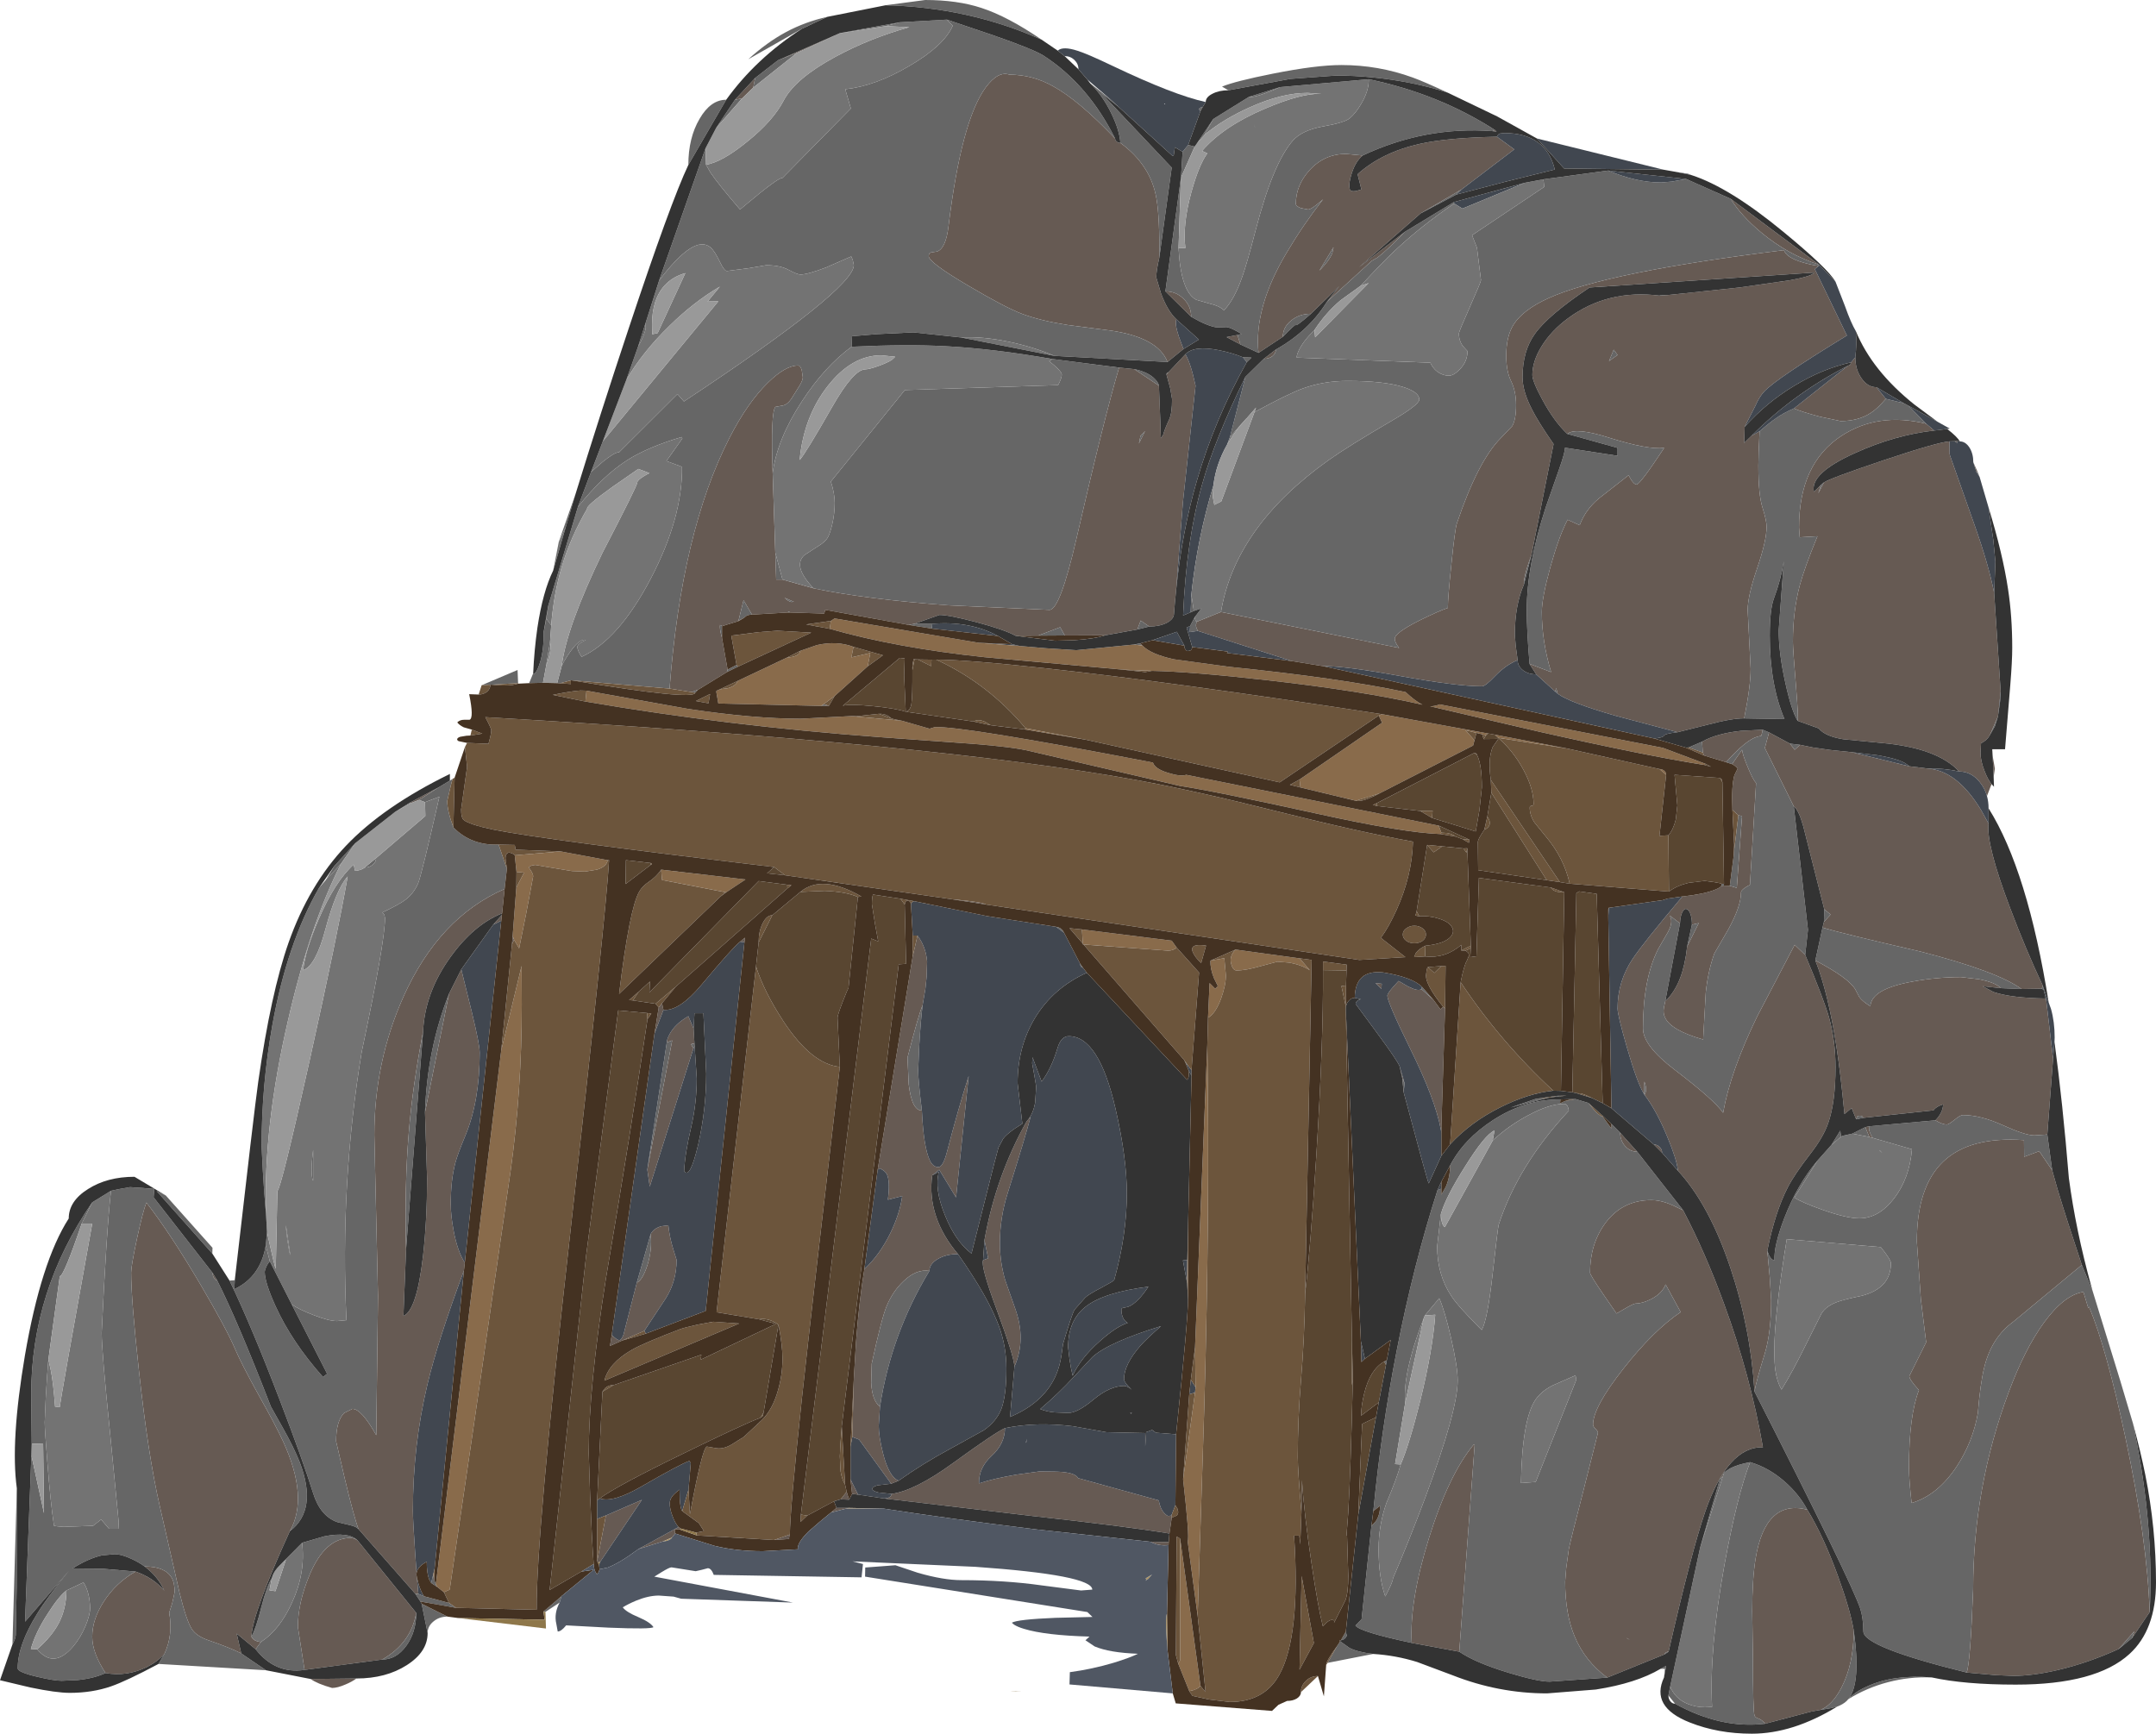 <?xml version="1.0" encoding="UTF-8" standalone="no"?>
<svg xmlns:ffdec="https://www.free-decompiler.com/flash" xmlns:xlink="http://www.w3.org/1999/xlink" ffdec:objectType="shape" height="494.5px" width="614.85px" xmlns="http://www.w3.org/2000/svg">
  <g transform="matrix(1.0, 0.0, 0.0, 1.0, -0.2, -0.5)">
    <path d="M518.95 76.0 Q510.0 73.1 502.45 66.8 496.7 62.0 493.75 57.2 L518.95 76.0 M400.8 66.65 Q395.7 71.95 393.05 73.95 L391.4 74.9 378.6 86.6 382.1 82.15 374.05 90.0 Q370.75 90.0 368.4 91.95 366.05 93.85 366.05 96.55 L359.1 101.15 Q357.75 88.35 367.05 72.7 371.75 64.75 377.5 57.35 374.25 60.25 373.25 60.25 L371.15 59.85 Q369.75 59.3 369.75 58.65 369.75 53.35 373.65 49.05 377.9 44.4 384.05 44.4 L388.8 44.85 Q386.8 46.5 385.7 49.9 384.75 52.8 385.1 54.3 385.2 55.25 386.85 55.0 L388.45 54.55 387.4 50.35 387.45 50.1 Q394.4 43.9 405.25 41.5 413.0 39.8 427.1 39.5 L432.05 43.1 417.0 54.55 405.35 61.35 387.75 76.75 400.8 66.65 M364.05 100.2 Q364.05 101.3 363.05 102.1 362.05 102.85 360.6 102.85 L364.05 100.2 M348.4 175.05 L399.2 185.3 Q397.95 183.7 397.95 182.7 397.95 181.0 405.15 177.4 410.65 174.7 413.1 173.9 413.1 171.05 414.1 161.5 415.1 151.6 415.65 149.85 421.65 132.05 428.15 125.5 L431.45 122.05 Q432.55 120.15 432.55 116.05 432.55 112.1 431.15 109.25 429.75 106.4 429.75 101.95 429.75 96.45 431.8 93.15 434.5 88.85 441.8 85.55 458.2 78.1 508.95 71.85 509.6 73.95 514.3 75.35 516.65 76.05 518.85 76.35 L517.75 77.25 526.9 96.2 Q506.65 108.55 503.3 112.2 501.9 113.7 500.8 116.25 L497.75 122.25 497.6 126.85 499.7 124.8 502.0 123.5 Q501.65 130.35 501.65 133.3 501.65 141.7 502.85 145.35 504.0 149.0 504.0 150.75 504.0 154.7 501.3 162.6 498.6 170.5 498.6 174.5 L499.45 191.25 Q499.45 196.2 497.6 205.4 494.15 205.35 487.2 207.2 L478.6 209.35 460.9 204.65 Q447.85 200.9 444.4 198.35 L444.0 196.75 443.7 197.75 438.3 192.85 436.4 189.85 442.55 192.2 Q439.9 183.4 439.9 175.05 439.9 171.05 442.35 162.2 444.8 153.4 447.25 148.75 L450.7 150.3 Q452.55 145.25 457.35 141.75 L464.65 136.05 465.4 137.4 Q466.3 138.7 466.9 138.7 467.9 138.7 474.8 128.25 470.25 128.85 459.1 125.35 449.55 122.3 447.15 124.25 443.35 120.65 440.05 114.5 437.2 109.25 437.2 107.45 437.2 103.55 439.85 99.25 442.6 94.8 447.35 91.3 458.7 82.9 473.7 84.85 L475.45 84.7 496.3 82.5 510.6 80.45 Q517.15 79.25 517.5 78.25 L453.5 82.5 Q441.75 90.35 437.9 95.75 434.4 100.65 434.4 108.1 434.4 112.1 437.1 117.3 438.85 120.8 443.25 127.15 L436.95 158.75 Q435.3 163.2 434.9 165.65 434.7 166.9 434.8 167.2 432.2 173.15 432.2 181.55 L432.45 184.7 433.0 188.8 Q429.7 190.1 426.5 193.4 423.8 196.25 422.85 196.25 415.65 196.25 399.65 193.35 383.85 190.45 377.5 190.5 L368.6 189.05 341.8 180.45 341.4 179.6 Q341.05 178.55 341.6 177.8 L348.4 175.05 M426.55 37.6 L427.0 38.05 425.85 37.9 426.55 37.6 M528.1 103.85 L529.3 102.4 Q529.3 105.95 531.1 108.45 532.85 110.95 535.35 110.95 L538.0 114.25 Q535.6 117.1 533.6 118.35 530.1 120.6 525.1 120.6 L519.2 119.35 Q513.95 117.95 511.8 117.0 L527.15 104.85 527.85 104.55 528.1 103.85 M549.5 121.35 L551.8 123.3 Q540.6 124.55 529.15 129.75 516.25 135.55 517.5 140.8 L519.5 138.8 518.75 141.2 520.35 138.1 Q522.3 136.85 537.3 131.8 552.85 126.6 556.15 126.4 L556.2 130.0 556.35 130.55 563.25 150.1 Q567.4 161.8 568.9 169.65 L570.75 197.7 570.05 204.3 569.95 204.95 567.65 210.2 567.2 210.9 Q566.45 211.85 565.15 212.5 L565.0 215.2 Q565.0 217.55 566.2 220.55 567.1 222.85 568.15 224.15 L566.85 227.55 Q566.25 225.4 564.85 223.65 562.4 220.55 558.9 220.55 552.65 213.8 536.7 212.4 L525.85 211.35 Q520.65 210.5 518.85 208.25 L512.85 206.1 Q513.15 205.9 512.4 196.45 511.5 185.65 511.5 183.5 511.5 174.95 513.45 167.5 514.8 162.45 518.5 153.45 L513.45 153.75 513.25 150.95 Q513.25 132.75 525.3 124.85 535.75 118.0 549.5 121.35 M557.6 126.35 L558.15 126.3 558.45 126.9 557.6 126.35 M563.8 135.05 L562.95 132.35 564.2 135.15 563.8 135.05 M568.45 216.0 L569.1 219.75 568.75 222.1 568.45 216.0 M330.8 74.05 Q329.95 77.7 329.95 79.65 L331.3 84.2 Q333.15 89.2 335.7 91.6 335.15 92.8 336.4 96.55 L337.7 100.05 333.15 103.75 Q330.5 96.8 317.05 94.8 L304.7 93.2 Q297.0 92.0 291.75 90.05 286.95 88.25 276.45 82.05 265.05 75.35 265.05 73.55 265.05 72.65 265.75 72.5 L267.4 72.25 Q269.95 71.4 270.7 65.0 274.35 34.95 281.3 25.45 284.85 20.65 288.1 21.8 294.55 21.8 300.35 25.0 307.8 29.05 318.2 40.0 318.2 40.5 318.65 40.9 319.1 41.25 319.7 41.25 328.4 47.6 330.0 57.15 330.95 62.7 330.8 74.05 M319.35 105.35 L323.7 105.8 330.7 110.5 331.1 120.6 331.25 125.5 331.95 124.45 Q332.25 123.1 333.65 120.1 334.45 118.35 334.45 114.35 L333.95 111.35 332.85 107.3 333.4 106.7 338.25 101.55 Q339.75 104.0 341.15 110.5 L337.55 143.65 335.6 168.85 335.25 172.45 335.0 175.5 Q335.0 177.05 332.95 178.15 330.85 179.2 327.95 179.2 L325.5 177.5 324.55 180.05 315.4 181.7 303.85 181.75 302.55 179.4 296.25 181.8 289.85 181.85 Q286.7 180.1 278.6 177.95 270.85 175.9 268.1 175.9 L261.05 178.4 259.4 178.75 235.55 174.45 235.25 175.5 225.55 175.2 Q225.05 174.8 224.95 175.05 L224.9 175.2 214.65 175.8 212.25 171.7 210.8 177.55 210.8 177.65 206.1 179.1 Q205.75 178.75 205.6 178.85 L205.55 178.7 205.5 179.25 Q205.5 180.35 206.1 182.45 L207.7 191.5 207.5 192.2 199.25 197.25 197.4 197.9 191.15 196.9 Q194.55 152.15 208.2 125.45 213.4 115.3 219.2 109.65 224.2 104.75 227.8 104.75 228.45 104.75 228.85 106.1 L229.15 108.15 Q229.15 108.9 228.25 110.45 L226.0 114.05 Q224.75 116.0 223.25 116.2 L221.35 116.55 Q219.95 117.95 220.55 135.4 L221.3 158.15 221.55 165.8 223.35 165.8 232.2 168.3 Q247.05 171.4 270.7 173.15 L299.5 174.45 Q302.5 174.45 307.15 154.25 315.15 119.45 319.35 105.35 M339.9 90.85 L332.55 83.6 Q335.6 83.6 337.75 85.75 339.9 87.85 339.9 90.85 M353.95 98.75 L350.0 96.65 353.1 96.05 353.95 98.75 M380.15 72.7 L380.5 71.0 376.45 77.7 Q379.25 74.9 380.15 72.7 M325.45 124.8 L325.0 127.0 326.75 123.45 325.45 124.8 M459.05 103.5 L461.5 101.75 460.4 100.25 459.05 103.5 M485.8 215.15 L485.6 212.05 Q489.75 209.7 496.75 208.95 L502.9 208.65 502.5 210.35 501.3 210.65 Q498.2 211.5 492.45 217.9 L486.2 216.0 485.8 215.15 M458.85 262.0 L458.85 259.95 459.0 259.5 458.85 262.0 M480.1 256.2 Q486.35 255.5 489.35 254.25 490.85 253.65 491.1 253.15 L491.8 253.1 493.5 253.15 495.5 253.75 497.0 233.25 495.95 233.05 494.25 231.5 Q493.95 224.65 494.8 221.65 L495.75 219.7 Q495.0 218.85 494.15 218.45 L497.0 214.35 Q497.15 215.75 498.6 219.25 500.1 222.9 501.0 223.85 L499.25 252.9 Q498.6 253.2 498.0 253.6 496.7 254.45 496.7 255.05 496.7 259.0 493.1 265.55 L489.1 272.45 Q487.3 277.45 486.65 283.6 L485.9 297.0 Q476.6 294.35 475.0 290.65 474.45 289.45 474.7 287.95 L475.1 286.1 Q477.8 283.5 479.35 279.45 480.75 275.8 481.35 270.45 L484.65 263.8 482.7 264.25 Q482.75 262.8 482.35 261.4 481.9 260.0 481.2 259.8 480.5 259.55 479.95 260.7 479.4 261.8 479.3 263.85 L476.4 261.65 476.75 262.55 Q477.05 264.2 475.9 266.3 L473.1 271.15 Q468.75 279.7 468.75 293.85 468.75 298.75 477.75 305.6 489.15 314.3 491.6 317.9 493.7 306.05 501.35 290.35 L512.0 270.0 515.0 272.85 Q520.25 285.3 521.8 290.7 523.65 297.3 523.65 304.9 523.65 314.95 521.55 320.9 520.15 324.9 516.45 329.65 511.95 335.45 510.05 339.15 506.4 346.25 504.2 357.25 L504.9 364.8 505.3 371.35 Q505.3 380.55 503.5 386.5 500.9 394.95 500.55 397.4 499.4 379.15 493.65 362.05 487.55 343.9 478.55 334.25 L478.7 334.25 Q478.35 331.15 475.7 324.8 472.65 317.35 469.2 312.8 L469.55 311.9 Q469.8 310.65 469.15 309.0 L469.1 312.65 Q467.05 309.3 464.15 299.2 461.5 290.0 461.5 288.15 461.5 280.4 465.8 274.0 468.75 269.55 479.95 256.25 L480.1 256.2 M412.3 288.2 L411.25 321.9 411.1 322.65 Q409.5 314.05 402.4 299.7 395.85 286.35 395.85 284.5 395.85 283.9 397.45 282.05 L399.05 280.3 401.8 281.9 Q404.7 283.35 405.55 282.6 L409.0 285.7 411.0 288.4 411.75 287.65 412.3 288.2 M399.35 304.65 L400.75 309.45 400.1 308.0 399.35 304.65 M271.75 257.0 L276.2 257.45 Q280.75 258.0 281.4 258.5 L271.75 257.0 M519.4 488.2 L516.7 488.7 503.6 492.15 Q502.65 491.0 501.6 490.65 500.75 490.4 500.55 489.8 500.1 488.55 500.1 473.4 L499.9 460.1 Q499.9 450.95 500.85 445.1 503.65 428.05 515.6 431.1 520.15 438.5 524.3 449.9 527.85 459.6 528.85 465.55 528.85 475.15 525.3 481.95 522.75 486.8 519.4 488.2 M490.7 422.3 L491.9 420.5 491.45 421.8 490.7 422.3 M613.25 460.3 L608.25 467.7 608.85 465.8 604.4 470.85 Q595.6 474.85 587.0 476.85 579.85 478.5 574.4 478.5 L569.4 478.3 561.05 477.55 Q562.1 475.1 562.9 453.8 562.9 424.8 573.0 397.7 577.6 385.3 583.1 377.75 588.85 369.85 594.35 369.0 L595.75 373.65 595.95 373.2 Q600.85 384.8 606.35 410.6 612.55 439.75 613.25 460.3 M394.15 282.55 L392.45 280.9 394.25 281.1 394.15 282.55 M334.35 433.4 L333.7 437.9 Q321.3 435.85 294.55 432.9 L252.3 427.9 Q253.2 427.9 253.85 427.55 254.45 427.15 254.45 426.6 261.1 425.7 271.85 417.9 284.25 408.9 286.8 407.85 286.75 412.35 282.95 415.8 279.3 419.15 279.4 423.6 283.45 422.25 290.1 421.1 L296.6 420.2 Q301.6 420.2 303.1 420.35 306.95 420.7 307.65 422.1 L330.65 428.45 Q331.05 430.85 332.25 432.1 333.0 432.9 333.45 432.9 L334.15 432.8 334.4 432.4 334.35 433.4 M333.5 440.35 L333.45 441.2 Q330.6 441.55 328.3 440.25 L333.5 440.35 M266.05 335.75 Q265.2 341.7 267.2 347.6 269.1 353.15 273.4 358.2 270.0 358.2 267.65 359.6 265.25 361.0 265.25 363.0 261.55 362.4 257.9 365.9 254.8 368.8 253.05 373.05 251.6 376.55 248.8 389.45 L248.65 394.95 Q248.9 399.95 251.15 401.75 L250.8 407.15 Q250.8 410.2 252.0 414.95 253.65 421.65 256.45 422.85 L254.35 423.7 245.2 411.1 243.25 410.35 243.7 393.65 244.3 383.5 Q245.2 371.55 246.7 362.5 251.05 358.45 254.1 352.25 256.8 346.7 257.5 341.65 L253.4 342.7 Q254.1 337.4 253.1 335.4 252.75 334.6 251.15 333.75 L250.5 334.1 260.45 273.45 261.85 267.35 Q264.25 270.55 264.6 274.75 L264.45 279.15 264.1 282.55 263.3 287.25 Q262.2 289.75 259.0 302.15 L259.35 309.8 Q260.25 317.3 263.1 317.25 263.6 327.9 265.4 331.55 266.3 333.4 267.8 333.4 269.15 333.4 270.3 328.9 273.45 316.8 276.45 307.4 L272.85 342.05 268.05 334.15 266.05 335.75 M462.25 323.6 L467.1 329.0 Q465.1 329.0 463.7 327.45 462.25 325.85 462.25 323.6 M480.2 345.7 Q486.5 357.7 491.8 372.2 499.4 392.8 502.95 413.3 492.95 413.05 486.5 431.65 482.65 442.75 476.05 471.6 475.6 471.6 475.3 471.85 474.95 472.05 474.95 472.35 L458.55 479.0 Q452.2 474.3 449.25 467.25 446.55 460.75 446.55 451.6 L446.85 447.8 447.6 442.35 Q447.9 440.65 451.95 424.9 L455.9 409.2 Q455.9 408.7 455.2 408.05 454.5 407.35 454.5 406.85 454.5 401.9 463.15 390.9 471.75 379.95 479.5 374.75 L475.2 366.85 Q474.2 369.45 471.05 371.05 468.6 372.3 466.7 372.3 466.1 372.3 463.6 373.75 L461.2 375.15 457.45 369.7 Q453.65 364.15 453.65 363.5 453.65 355.35 457.95 349.45 462.85 342.8 471.1 342.8 473.25 342.8 475.5 343.6 477.0 344.1 480.2 345.7 M416.35 471.6 L402.8 469.1 Q402.1 457.3 407.7 439.25 413.35 421.1 420.5 412.5 L420.75 412.55 416.35 471.6 M471.85 326.95 Q472.8 326.95 473.5 327.65 474.2 328.35 474.2 329.3 L471.85 326.95 M567.3 235.4 Q566.55 241.25 573.45 259.5 577.95 271.4 582.7 281.5 L582.75 281.8 582.45 282.5 576.7 282.6 Q569.8 277.55 547.85 271.9 525.0 266.65 519.95 265.05 L520.35 263.45 522.25 261.35 520.45 259.85 514.45 236.15 Q513.15 231.5 511.75 230.5 L503.5 213.85 504.7 209.4 510.65 212.6 512.0 214.35 513.55 212.95 517.2 213.7 522.05 214.4 528.3 215.05 544.6 219.05 549.9 219.7 Q558.35 220.25 565.2 231.6 L567.3 235.4 M583.75 285.85 L585.7 302.45 584.05 324.1 580.35 324.35 Q577.8 324.35 571.4 321.45 565.0 318.55 559.95 318.55 559.25 318.55 557.6 319.9 555.9 321.25 555.4 321.25 554.15 321.25 552.15 320.05 554.25 317.9 554.35 315.5 L553.25 315.9 Q552.05 316.5 551.6 317.2 L531.5 319.35 Q531.55 318.75 530.55 318.75 529.95 318.75 529.8 319.05 L529.55 319.75 528.25 316.55 526.2 318.25 Q525.1 306.65 523.9 298.95 521.55 283.65 517.9 274.45 527.4 279.45 529.3 282.7 L530.45 284.9 Q531.35 286.15 533.6 287.5 533.85 282.55 545.75 280.45 552.55 279.2 559.45 279.2 L564.55 279.8 Q569.2 280.7 570.85 282.35 L565.6 281.8 568.7 283.45 Q573.75 285.15 583.5 285.3 L583.75 285.85 M533.2 321.75 Q533.1 323.4 534.25 325.05 L533.3 324.8 532.15 322.0 533.2 321.75 M593.9 361.3 L574.35 377.5 Q568.1 382.05 566.05 390.6 564.9 395.35 564.25 403.55 562.85 411.7 558.2 418.8 552.75 427.0 545.35 429.2 544.6 422.45 544.6 419.05 544.6 404.3 547.45 397.0 544.7 394.0 544.7 393.0 L549.5 383.35 548.0 371.15 546.85 354.65 Q546.85 338.95 554.4 331.8 562.0 324.6 577.4 325.7 L577.45 330.45 581.75 328.85 585.45 334.3 587.0 339.8 Q589.45 347.95 593.9 361.3 M155.2 180.95 L156.55 173.25 156.0 176.95 155.2 180.95 M209.8 28.95 L215.55 22.75 215.0 25.5 211.85 28.55 209.8 28.95 M222.05 17.7 L239.7 9.95 239.65 10.0 227.5 15.55 222.05 17.7 M226.6 172.15 L223.95 171.0 Q225.0 172.05 225.9 172.2 L226.6 172.15 M116.9 229.55 L125.5 224.95 119.7 228.65 117.15 229.65 116.9 229.55 M170.7 446.15 L170.5 445.8 173.0 432.75 183.25 428.3 171.35 446.0 170.7 446.15 M225.45 438.2 Q225.2 438.85 225.25 439.45 L220.95 439.75 225.45 438.2 M194.05 436.75 L192.7 436.7 Q192.55 437.3 192.75 437.9 L191.85 439.05 189.15 440.2 182.25 442.35 193.7 436.05 194.4 436.5 194.05 436.75 M237.2 431.9 L238.75 430.6 242.2 430.6 241.5 430.8 237.2 431.9 M146.8 268.55 L146.2 269.9 146.4 267.45 146.8 268.55 M143.3 261.05 Q135.25 264.3 128.65 273.5 121.35 283.65 120.85 294.75 117.8 310.65 116.75 323.9 115.55 338.25 116.0 356.8 L115.25 375.85 Q119.05 374.3 120.85 358.65 122.0 348.35 122.0 336.65 L121.4 317.75 128.25 283.95 131.75 277.0 134.75 289.15 Q137.0 298.4 137.0 300.75 137.0 314.55 132.9 324.45 130.7 329.7 130.05 332.2 128.75 337.1 128.75 343.85 128.75 347.2 129.55 351.45 130.65 357.4 132.75 360.65 L132.5 362.9 Q125.0 383.15 122.1 395.35 117.95 412.75 117.95 431.45 117.95 434.1 118.6 443.5 L119.0 449.2 118.95 449.65 119.1 450.45 119.5 455.1 118.65 455.1 102.45 436.65 Q101.15 433.25 98.5 422.15 L96.05 411.6 Q96.05 405.9 98.3 403.55 L100.7 402.35 Q103.3 402.35 107.5 409.85 L108.0 370.15 106.95 324.2 Q106.95 303.4 115.25 284.8 125.4 262.2 144.1 254.05 L143.4 260.9 143.3 261.05 M140.85 264.25 L143.2 261.6 143.3 261.65 143.15 263.1 140.85 264.25 M60.85 363.6 L62.1 365.65 Q61.6 365.65 61.25 365.05 60.85 364.45 60.85 363.6 M82.85 437.25 Q72.15 460.75 71.9 467.3 72.45 468.6 74.6 468.85 L73.1 470.9 67.7 466.45 69.0 472.1 Q65.9 470.5 59.65 468.35 56.25 467.2 54.9 465.15 53.35 462.7 51.4 454.8 L45.7 429.8 Q42.4 415.35 39.8 391.25 37.6 371.1 37.6 363.45 37.6 361.6 39.25 353.85 40.95 346.0 41.95 343.5 48.8 352.35 57.35 366.85 64.85 379.6 67.3 385.4 69.1 389.6 73.85 398.2 79.0 407.35 80.95 411.65 88.3 427.65 82.85 437.25 M102.15 439.85 L118.9 460.55 Q117.4 469.2 109.2 473.85 L87.05 476.8 85.15 464.55 Q85.15 457.7 88.45 449.8 92.85 439.15 100.25 439.15 L101.3 439.35 102.15 439.85 M88.8 479.4 L101.85 479.25 Q100.55 480.2 98.75 480.95 96.45 481.95 94.9 481.95 90.65 480.75 88.8 479.4 M47.1 472.2 Q45.15 474.45 42.15 475.95 36.35 478.8 30.3 477.7 26.5 471.9 26.5 467.35 26.5 462.4 29.8 457.3 33.25 451.95 38.85 448.75 44.0 450.55 47.05 454.2 45.3 450.2 41.45 447.3 47.25 447.3 49.15 450.5 50.0 451.9 50.0 454.6 L49.5 456.95 49.3 457.8 48.45 460.5 Q49.6 466.8 47.1 472.2 M241.65 426.0 L242.35 428.25 239.95 428.15 241.65 426.0 M243.2 426.6 L242.75 422.45 244.9 426.8 243.2 426.6 M189.0 286.65 L189.4 288.55 186.85 295.3 188.05 287.85 189.0 286.65 M211.25 269.1 L212.65 267.95 212.5 269.25 211.25 269.1 M177.65 382.85 L174.15 384.4 174.65 381.3 Q176.15 382.7 176.75 382.75 177.4 382.8 178.0 381.2 L181.9 366.0 182.05 366.25 Q183.5 365.35 184.8 361.45 186.25 356.9 185.75 352.5 186.65 350.85 188.8 350.25 L190.8 350.0 Q191.15 353.45 192.2 356.8 L193.15 359.85 Q193.15 365.85 190.15 370.7 L183.95 380.1 177.65 382.85 M198.0 293.85 L198.25 298.25 Q197.55 298.05 197.3 298.4 L197.95 299.55 185.5 338.95 184.8 334.1 191.9 297.25 190.35 297.85 Q190.4 296.85 191.2 295.4 192.75 292.55 196.5 290.35 L198.0 293.85 M289.5 390.3 Q289.35 387.25 284.4 373.95 279.85 361.7 280.55 359.95 L282.0 359.4 280.95 354.2 Q284.2 335.95 293.0 320.3 L293.4 319.85 294.1 319.05 Q292.65 324.65 287.5 341.05 285.35 347.9 285.35 355.1 285.35 360.4 286.85 365.6 L289.7 373.7 Q292.9 382.6 289.5 390.3 M292.75 412.05 L293.0 410.85 292.9 411.85 292.75 412.05 M464.15 467.7 L464.2 467.8 465.0 468.25 464.15 467.7" fill="#665a53" fill-rule="evenodd" stroke="none"/>
    <path d="M493.75 57.2 Q496.7 62.0 502.45 66.8 510.0 73.1 518.95 76.0 L519.1 76.15 518.85 76.35 Q516.65 76.05 514.3 75.35 509.6 73.95 508.95 71.85 458.2 78.1 441.8 85.55 434.5 88.85 431.8 93.15 429.75 96.45 429.75 101.95 429.75 106.4 431.15 109.25 432.55 112.1 432.55 116.05 432.55 120.15 431.45 122.05 L428.15 125.5 Q421.65 132.05 415.65 149.85 415.1 151.6 414.1 161.5 413.1 171.05 413.1 173.9 410.65 174.7 405.15 177.4 397.95 181.0 397.95 182.7 397.95 183.7 399.2 185.3 L348.4 175.05 Q352.45 150.7 379.15 131.7 384.8 127.7 397.05 120.55 404.95 115.95 404.95 114.45 404.95 112.35 400.4 110.9 394.9 109.15 384.45 109.15 377.7 109.15 371.75 111.3 367.5 112.85 357.95 118.05 L358.4 116.75 355.65 119.9 355.6 119.9 354.8 120.8 353.4 122.35 350.95 125.2 355.35 108.0 360.6 102.85 Q362.05 102.85 363.05 102.1 364.05 101.3 364.05 100.2 373.45 94.9 378.6 86.6 L391.4 74.9 393.05 73.95 Q395.7 71.95 400.8 66.65 L414.8 58.15 414.9 58.55 Q405.45 64.95 397.7 72.25 394.6 75.15 388.25 82.0 L382.5 86.15 Q378.25 89.75 375.05 94.65 371.75 97.9 370.55 100.55 369.95 101.85 370.0 102.5 L408.1 103.95 Q409.15 106.15 411.0 107.05 412.15 107.65 413.4 107.65 414.8 107.65 416.55 105.8 418.7 103.6 418.7 100.65 L417.5 99.35 Q416.25 97.8 416.25 95.6 416.25 95.1 419.4 88.0 422.55 80.9 422.55 80.4 L421.4 71.15 420.0 67.6 440.6 53.8 440.35 51.65 458.8 49.15 Q466.9 52.55 473.9 52.55 L476.95 52.3 481.05 51.55 493.75 57.2 M482.6 50.45 L481.7 50.25 481.75 50.1 482.6 50.45 M413.1 26.95 Q408.1 25.3 402.3 24.15 391.65 22.05 381.2 22.05 L368.2 23.0 350.5 26.25 348.7 25.2 Q352.45 23.65 363.25 21.5 375.55 19.05 382.75 19.05 393.3 19.05 403.05 22.6 406.25 23.75 413.1 26.95 M343.2 31.0 L342.55 32.2 342.05 31.6 342.4 31.3 Q342.8 31.0 343.2 31.0 M339.05 41.85 L340.9 42.3 337.0 51.1 337.45 43.8 339.05 41.85 M341.5 41.45 L346.2 34.45 343.7 38.95 341.5 41.45 M356.35 28.15 L365.25 25.35 Q358.35 28.45 356.35 28.15 M390.55 23.1 Q410.5 27.25 426.55 37.6 L425.85 37.9 Q406.7 36.45 388.8 44.85 L384.05 44.4 Q377.9 44.4 373.65 49.05 369.75 53.35 369.75 58.65 369.75 59.3 371.15 59.85 L373.25 60.25 Q374.25 60.25 377.5 57.35 371.75 64.75 367.05 72.7 357.75 88.35 359.1 101.15 L353.95 98.75 353.1 96.05 354.3 95.75 Q350.95 93.8 349.95 93.8 L347.2 93.9 Q344.35 93.45 339.9 90.85 339.9 87.85 337.75 85.75 335.6 83.6 332.55 83.6 L336.95 51.4 336.3 71.25 Q336.95 83.7 341.35 86.0 L345.35 87.15 Q347.85 87.7 349.25 89.0 352.2 86.0 354.5 79.35 355.8 75.75 358.3 66.1 363.25 47.05 368.9 40.6 371.45 37.7 377.3 36.6 383.6 35.5 385.1 34.25 386.8 32.85 388.4 30.1 390.6 26.4 390.55 23.1 M415.5 56.0 L405.35 61.35 417.0 54.55 415.5 56.0 M475.45 84.7 L473.7 84.85 473.45 84.75 475.45 84.7 M447.15 124.25 Q449.55 122.3 459.1 125.35 470.25 128.85 474.8 128.25 467.9 138.7 466.9 138.7 466.3 138.7 465.4 137.4 L464.65 136.05 457.35 141.75 Q452.55 145.25 450.7 150.3 L447.25 148.75 Q444.8 153.4 442.35 162.2 439.9 171.05 439.9 175.05 439.9 183.4 442.55 192.2 L436.4 189.85 Q435.6 180.45 435.6 174.55 435.6 161.75 441.05 145.1 L444.8 134.4 Q446.5 129.6 446.5 128.2 L461.5 130.5 461.5 128.25 447.15 124.25 M443.7 197.75 L444.0 196.75 444.4 198.35 443.7 197.75 M497.6 205.4 Q499.45 196.2 499.45 191.25 L498.6 174.5 Q498.6 170.5 501.3 162.6 504.0 154.7 504.0 150.75 504.0 149.0 502.85 145.35 501.65 141.7 501.65 133.3 501.65 130.35 502.0 123.5 506.2 119.85 508.9 118.4 510.3 117.65 511.8 117.0 513.95 117.95 519.2 119.35 L525.1 120.6 Q530.1 120.6 533.6 118.35 535.6 117.1 538.0 114.25 L543.1 115.5 544.5 116.25 549.5 121.35 Q535.75 118.0 525.3 124.85 513.25 132.75 513.25 150.95 L513.45 153.75 518.5 153.45 Q514.8 162.45 513.45 167.5 511.5 174.95 511.5 183.5 511.5 185.65 512.4 196.45 513.15 205.9 512.85 206.1 511.1 203.25 509.35 195.3 507.45 186.8 507.45 180.3 L508.9 160.6 Q508.05 166.0 506.1 171.15 504.9 174.35 504.9 181.85 504.9 195.65 509.1 205.6 L497.6 205.4 M567.65 210.2 L569.95 204.95 569.8 205.4 569.1 207.65 567.65 210.2 M520.35 138.1 L518.75 141.2 519.5 138.8 520.35 138.1 M564.2 135.15 L564.75 136.55 563.8 135.05 564.2 135.15 M366.05 96.55 Q366.05 93.85 368.4 91.95 370.75 90.0 374.05 90.0 369.85 93.7 369.7 93.2 369.6 92.9 366.05 96.55 M319.1 30.9 L314.25 27.05 334.35 48.3 330.8 74.05 Q330.95 62.7 330.0 57.15 328.4 47.6 319.7 41.25 319.5 37.75 317.2 33.0 314.75 27.85 311.1 24.25 L316.95 28.9 319.1 30.9 M333.15 103.75 L300.9 102.0 Q294.75 99.4 287.75 97.95 280.2 96.4 274.25 96.75 L260.7 95.3 250.3 95.8 243.2 96.4 243.05 99.4 Q235.35 105.05 228.9 114.95 221.85 125.7 220.55 135.4 219.95 117.95 221.35 116.55 L223.25 116.2 Q224.75 116.0 226.0 114.05 L228.25 110.45 Q229.15 108.9 229.15 108.15 L228.85 106.1 Q228.45 104.75 227.8 104.75 224.2 104.75 219.2 109.65 213.4 115.3 208.2 125.45 194.55 152.15 191.15 196.9 L163.2 194.55 163.0 194.55 159.85 195.4 159.1 195.35 160.4 190.4 Q161.4 188.4 162.75 186.5 165.45 182.65 167.25 183.0 L166.05 183.65 Q164.85 184.4 164.85 185.0 164.85 186.0 166.05 187.85 176.6 183.05 185.75 165.6 194.85 148.25 194.7 133.65 L190.25 132.0 194.8 125.55 194.6 125.15 Q184.85 128.05 179.0 131.8 172.0 136.3 165.0 145.1 L168.75 135.15 172.0 132.3 Q175.5 129.45 176.75 129.5 L193.4 112.9 195.25 115.0 Q243.7 82.95 243.7 76.1 L243.35 74.5 242.95 73.65 235.75 76.8 Q230.5 78.8 228.45 78.8 227.6 78.8 225.15 77.5 222.7 76.15 218.7 76.15 L213.7 77.0 207.5 77.8 Q206.75 77.8 205.5 75.2 204.0 72.05 202.8 71.05 198.2 67.2 188.15 80.55 L201.4 42.8 201.55 47.5 202.8 49.7 Q205.2 53.25 211.25 60.25 L216.75 55.7 Q222.4 51.15 223.35 51.25 L242.85 31.45 241.25 25.95 Q249.8 25.05 259.55 19.3 269.4 13.55 271.9 7.85 L270.25 6.1 283.85 10.7 Q295.15 14.65 297.85 16.4 310.5 24.6 318.2 40.0 307.8 29.05 300.35 25.0 294.55 21.8 288.1 21.8 284.85 20.65 281.3 25.45 274.35 34.95 270.7 65.0 269.95 71.4 267.4 72.25 L265.75 72.5 Q265.05 72.65 265.05 73.55 265.05 75.35 276.45 82.05 286.95 88.25 291.75 90.05 297.0 92.0 304.7 93.2 L317.05 94.8 Q330.5 96.8 333.15 103.75 M300.3 102.9 L319.35 105.35 Q315.15 119.45 307.15 154.25 302.5 174.45 299.5 174.45 L270.7 173.15 Q247.05 171.4 232.2 168.3 226.1 161.9 229.65 158.8 L233.35 156.4 Q235.7 155.0 236.4 153.55 236.95 152.45 237.5 150.2 238.25 147.0 238.25 143.95 238.25 141.3 237.15 137.85 L258.25 111.75 301.95 110.35 Q303.0 108.35 303.0 107.35 303.0 106.35 299.4 103.5 L300.3 102.9 M323.7 105.8 Q327.65 106.6 329.6 108.65 330.55 109.65 330.7 110.5 L323.7 105.8 M332.85 107.3 Q332.85 107.05 333.0 106.9 333.15 106.7 333.4 106.7 L332.85 107.3 M354.65 102.4 L357.1 102.5 355.75 103.8 354.65 102.4 M327.95 179.2 L324.55 180.05 325.5 177.5 327.95 179.2 M261.05 178.4 L265.85 178.45 266.0 179.8 259.4 178.75 261.05 178.4 M323.55 184.35 L325.35 184.0 325.95 184.6 325.75 184.6 323.55 184.35 M339.6 179.05 L340.9 176.55 341.1 177.45 Q341.3 177.8 341.6 177.8 341.05 178.55 341.4 179.6 L341.8 180.45 339.5 180.8 339.6 179.05 M340.65 174.75 L339.75 175.15 339.95 170.05 340.65 174.75 M358.1 36.75 L358.1 36.8 357.8 36.05 358.1 36.75 M380.15 72.7 Q379.25 74.9 376.45 77.7 L380.5 71.0 380.15 72.7 M325.45 124.8 L326.75 123.45 325.0 127.0 325.45 124.8 M434.8 167.2 Q434.7 166.9 434.9 165.65 435.3 163.2 436.95 158.75 L434.8 167.2 M459.05 103.5 L460.4 100.25 461.5 101.75 459.05 103.5 M485.6 212.05 L485.8 215.15 481.75 213.7 485.6 212.05 M492.45 217.9 Q498.2 211.5 501.3 210.65 L502.5 210.35 502.9 208.65 504.7 209.4 503.5 213.85 511.75 230.5 515.8 265.7 515.0 272.85 512.0 270.0 501.35 290.35 Q493.7 306.05 491.6 317.9 489.15 314.3 477.75 305.6 468.75 298.75 468.75 293.85 468.75 279.7 473.1 271.15 L475.9 266.3 Q477.05 264.2 476.75 262.55 L476.4 261.65 479.3 263.85 475.1 286.1 474.7 287.95 Q474.45 289.45 475.0 290.65 476.6 294.35 485.9 297.0 L486.65 283.6 Q487.3 277.45 489.1 272.45 L493.1 265.55 Q496.7 259.0 496.7 255.05 496.7 254.45 498.0 253.6 498.6 253.2 499.25 252.9 L501.0 223.85 Q500.1 222.9 498.6 219.25 497.15 215.75 497.0 214.35 L494.15 218.45 492.45 217.9 M458.85 259.95 L458.9 259.45 459.0 259.5 458.85 259.95 M491.1 253.15 L491.15 252.6 491.85 252.6 491.8 253.1 491.1 253.15 M411.25 321.9 L411.25 323.75 411.1 322.65 411.25 321.9 M405.55 282.6 L405.75 282.0 409.0 285.7 405.55 282.6 M400.75 309.45 L400.5 312.05 400.1 308.0 400.75 309.45 M469.1 312.65 L469.15 309.0 Q469.8 310.65 469.55 311.9 L469.2 312.8 469.1 312.65 M500.55 397.4 Q500.9 394.95 503.5 386.5 505.3 380.55 505.3 371.35 L504.9 364.8 504.2 357.25 504.7 358.55 Q505.4 359.9 506.25 360.0 506.0 355.9 509.1 347.8 512.8 338.3 518.5 331.55 L511.9 342.1 Q514.15 343.5 519.9 345.55 526.8 348.0 530.45 348.0 535.95 348.0 540.3 342.4 544.75 336.65 545.45 328.3 L534.25 325.05 Q533.1 323.4 533.2 321.75 L552.15 320.05 Q554.15 321.25 555.4 321.25 555.9 321.25 557.6 319.9 559.25 318.55 559.95 318.55 565.0 318.55 571.4 321.45 577.8 324.35 580.35 324.35 L584.05 324.1 585.45 334.3 581.75 328.85 577.45 330.45 577.4 325.7 Q562.0 324.6 554.4 331.8 546.85 338.95 546.85 354.65 L548.0 371.15 549.5 383.35 544.7 393.0 Q544.7 394.0 547.45 397.0 544.6 404.3 544.6 419.05 544.6 422.45 545.35 429.2 552.75 427.0 558.2 418.8 562.85 411.7 564.25 403.55 564.9 395.35 566.05 390.6 568.1 382.05 574.35 377.5 L593.9 361.3 596.95 368.65 604.85 394.3 608.5 406.55 608.95 408.85 Q614.5 435.8 613.25 460.3 612.55 439.75 606.35 410.6 600.85 384.8 595.95 373.2 L595.75 373.65 594.35 369.0 Q588.85 369.85 583.1 377.75 577.6 385.3 573.0 397.7 562.9 424.8 562.9 453.8 562.1 475.1 561.05 477.55 531.65 470.3 531.6 465.85 531.55 462.0 530.75 459.45 528.25 451.8 500.55 397.4 M482.7 264.25 L484.65 263.8 481.35 270.45 482.7 264.25 M495.95 233.05 L497.0 233.25 495.5 253.75 493.5 253.15 494.6 244.7 494.75 242.9 495.95 233.05 M337.9 302.85 L339.15 304.65 338.3 303.7 337.9 302.85 M395.7 388.45 L395.45 389.85 394.95 388.85 395.7 388.45 M384.0 465.9 L384.3 467.05 Q383.75 468.2 382.6 468.35 L384.0 465.9 M382.4 468.65 L385.0 470.5 Q387.2 471.7 391.8 472.25 L378.8 474.8 381.55 469.95 382.4 468.65 M473.75 476.5 L475.35 475.65 474.75 478.95 475.0 476.5 473.75 476.5 M524.15 487.25 L522.15 487.75 519.4 488.2 Q522.75 486.8 525.3 481.95 528.85 475.15 528.85 465.55 530.95 480.45 527.4 485.05 L528.5 484.0 Q530.2 482.6 532.6 481.55 540.1 478.05 551.1 478.95 544.75 478.7 538.65 480.3 532.55 481.9 527.3 485.15 L526.85 485.65 Q525.8 486.65 524.15 487.25 M503.6 492.15 Q491.1 493.7 477.9 486.45 L476.0 484.1 476.5 481.55 Q477.9 485.0 481.5 486.5 483.8 487.45 486.45 487.45 L488.45 487.35 Q487.6 471.1 491.95 447.0 495.6 427.0 499.3 417.55 504.5 419.05 509.05 423.0 513.15 426.55 515.6 431.1 503.65 428.05 500.85 445.1 499.9 450.95 499.9 460.1 L500.1 473.4 Q500.1 488.55 500.55 489.8 500.75 490.4 501.6 490.65 502.65 491.0 503.6 492.15 M485.05 441.9 L490.7 422.3 491.45 421.8 485.05 441.9 M608.25 467.7 L604.4 470.85 608.85 465.8 608.25 467.7 M445.2 314.1 L445.1 315.2 446.5 314.55 449.55 314.0 453.2 315.1 454.6 316.85 Q456.2 318.7 457.25 319.0 L459.75 322.4 459.75 321.1 462.25 323.6 Q462.25 325.85 463.7 327.45 465.1 329.0 467.1 329.0 L480.2 345.7 Q477.0 344.1 475.5 343.6 473.25 342.8 471.1 342.8 462.85 342.8 457.95 349.45 453.65 355.35 453.65 363.5 453.65 364.15 457.45 369.7 L461.2 375.15 463.6 373.75 Q466.1 372.3 466.7 372.3 468.6 372.3 471.05 371.05 474.2 369.45 475.2 366.85 L479.5 374.75 Q471.75 379.95 463.15 390.9 454.5 401.9 454.5 406.85 454.5 407.35 455.2 408.05 455.9 408.7 455.9 409.2 L451.95 424.9 Q447.9 440.65 447.6 442.35 L446.85 447.8 446.55 451.6 Q446.55 460.75 449.25 467.25 452.2 474.3 458.55 479.0 L442.1 480.15 Q438.75 480.15 430.35 477.6 420.85 474.7 416.35 471.6 L420.75 412.55 420.5 412.5 Q413.35 421.1 407.7 439.25 402.1 457.3 402.8 469.1 387.95 465.95 386.75 464.15 L388.5 462.35 391.3 435.75 392.55 434.4 Q393.8 432.55 393.75 430.0 L391.85 431.5 Q394.1 408.3 398.5 385.8 403.25 361.45 410.15 339.95 L411.25 339.55 411.25 341.25 412.5 339.05 Q413.75 336.15 413.75 332.9 417.7 325.35 426.05 319.95 435.25 314.0 445.2 314.1 M411.1 346.8 L410.05 356.0 Q410.05 364.1 414.15 370.25 416.0 373.1 422.75 379.85 424.35 377.2 425.8 364.45 427.35 350.6 427.6 349.8 433.15 332.8 447.6 317.3 447.3 315.35 446.3 315.35 442.05 315.35 435.95 318.65 430.4 321.6 425.9 325.8 L426.4 322.95 Q423.7 324.1 418.05 333.15 412.5 341.9 411.1 346.8 M476.05 471.6 L474.95 472.35 Q474.95 472.05 475.3 471.85 475.6 471.6 476.05 471.6 M444.7 313.05 L444.85 313.2 443.25 313.4 443.9 313.1 444.7 313.05 M441.6 313.65 L431.0 316.4 438.1 313.95 441.6 313.65 M406.55 375.7 L406.2 376.55 Q403.85 382.75 402.8 386.65 400.4 395.25 400.95 400.55 L398.05 418.1 399.65 418.2 Q398.5 422.35 395.6 429.15 393.35 435.5 393.35 442.3 393.35 450.4 395.25 455.85 397.45 451.7 397.45 450.7 402.05 439.95 406.7 427.55 415.9 402.75 415.9 394.25 415.9 390.35 414.0 382.1 412.2 374.3 410.65 370.8 L406.55 375.7 M449.5 392.8 L442.9 395.7 Q439.8 397.3 438.15 399.65 434.3 405.2 433.95 423.5 L438.15 423.2 449.75 394.0 449.5 392.8 M582.45 282.5 L582.75 281.8 583.0 282.8 582.45 282.5 M583.5 284.75 L583.75 285.85 583.5 285.3 583.5 284.75 M576.7 282.6 L570.85 282.35 Q569.2 280.7 564.55 279.8 L559.45 279.2 Q552.55 279.2 545.75 280.45 533.85 282.55 533.6 287.5 531.35 286.15 530.45 284.9 L529.3 282.7 Q527.4 279.45 517.9 274.45 L519.95 265.05 Q525.0 266.65 547.85 271.9 569.8 277.55 576.7 282.6 M513.55 212.95 L512.0 214.35 510.65 212.6 513.55 212.95 M520.45 259.85 L522.25 261.35 520.35 263.45 520.45 259.85 M529.55 319.75 L529.8 319.05 Q529.95 318.75 530.55 318.75 531.55 318.75 531.5 319.35 L529.55 319.75 M536.2 328.6 L536.2 328.55 537.0 329.35 536.35 328.8 536.2 328.6 M532.15 322.0 L533.3 324.8 528.45 323.85 532.15 322.0 M525.25 324.7 L522.5 327.05 525.0 323.0 525.25 324.7 M519.6 375.25 Q520.95 372.95 524.45 371.75 526.5 371.05 531.1 370.1 539.45 367.95 539.45 360.8 539.45 359.8 536.55 356.2 L509.75 353.95 Q506.2 375.7 506.2 385.55 506.2 389.25 506.5 391.35 506.95 394.55 508.25 396.85 511.35 391.85 514.9 384.65 L519.6 375.25 M297.3 11.85 Q276.4 2.55 252.75 2.0 L264.05 0.5 Q273.2 0.5 280.05 2.75 287.6 5.2 297.3 11.85 M236.15 5.3 L228.9 8.7 213.6 17.4 Q218.95 12.55 224.35 9.65 229.85 6.7 236.15 5.3 M207.3 28.95 L196.5 47.55 Q196.5 39.85 199.7 34.4 202.85 28.95 207.3 28.95 M164.35 141.35 L161.6 150.65 159.55 155.05 164.35 141.35 M152.25 192.55 L152.35 192.75 Q153.3 192.45 154.25 189.3 155.35 185.55 155.2 180.95 L156.0 176.95 157.4 178.85 157.05 183.7 155.95 190.4 155.05 195.25 151.1 195.35 152.25 192.55 M182.15 99.4 L184.3 92.65 184.35 94.0 Q184.05 96.05 182.15 99.4 M204.45 36.95 L209.8 28.95 211.85 28.55 204.45 36.95 M215.55 22.75 L222.05 17.7 227.5 15.55 215.0 25.5 215.55 22.75 M239.7 9.95 L256.8 6.85 252.75 7.95 239.65 10.0 239.7 9.95 M197.4 197.9 L199.25 197.25 198.45 198.1 197.4 197.9 M207.5 192.2 L207.7 191.5 210.25 190.15 210.65 190.65 207.5 192.2 M206.1 182.45 Q205.5 180.35 205.5 179.25 L205.55 178.7 205.6 178.85 Q205.75 178.75 206.1 179.1 L206.1 182.45 M210.8 177.55 L212.25 171.7 214.65 175.8 Q213.55 175.85 213.0 176.2 L212.35 176.75 210.8 177.55 M224.9 175.2 L224.95 175.05 Q225.05 174.8 225.55 175.2 L224.9 175.2 M221.3 158.15 L223.35 165.8 221.55 165.8 221.3 158.15 M140.35 195.8 L140.05 195.8 137.55 195.95 Q142.7 193.8 147.8 191.6 L147.95 195.35 140.35 195.8 M226.6 172.15 L225.9 172.2 Q225.0 172.05 223.95 171.0 L226.6 172.15 M236.6 201.8 L234.5 201.85 234.5 201.75 235.1 201.35 236.6 201.8 M296.25 181.8 L302.55 179.4 303.85 181.75 296.25 181.8 M129.3 222.65 Q128.9 223.7 127.75 228.95 127.75 231.85 129.5 236.5 134.6 241.7 142.4 241.4 L144.75 248.3 144.1 254.05 Q125.4 262.2 115.25 284.8 106.95 303.4 106.95 324.2 L108.0 370.15 107.5 409.85 Q103.3 402.35 100.7 402.35 L98.3 403.55 Q96.05 405.9 96.05 411.6 L98.5 422.15 Q101.15 433.25 102.45 436.65 101.8 435.9 99.95 435.5 L96.4 434.65 Q91.55 432.95 89.5 426.4 86.6 417.1 80.05 400.0 71.95 378.8 65.65 365.75 L67.15 365.65 67.05 368.2 Q74.45 364.75 76.0 355.75 L77.15 360.25 Q76.5 360.95 76.05 362.0 75.7 362.85 75.7 363.25 75.7 366.3 78.85 373.2 83.5 383.35 92.3 393.25 L93.5 392.35 83.4 372.55 Q85.55 374.05 89.65 375.6 94.0 377.3 96.3 377.3 L99.0 377.05 Q97.15 337.95 103.35 300.55 110.0 269.15 110.0 262.35 L109.8 261.4 109.25 260.75 Q114.05 258.5 115.8 257.15 118.1 255.45 119.4 252.55 120.4 250.25 125.5 227.75 L121.4 229.3 119.7 228.65 125.5 224.95 128.5 223.15 129.3 222.65 M95.55 247.5 L101.5 241.0 97.45 246.85 93.1 251.5 95.55 247.5 M112.9 232.05 L116.9 229.55 117.15 229.65 112.9 232.05 M130.25 459.1 L120.1 457.3 118.65 455.1 119.5 455.1 121.1 455.8 128.25 457.7 130.25 459.1 M120.45 457.95 L127.8 461.6 Q125.45 461.6 123.8 463.0 122.15 464.35 122.15 466.3 L120.45 457.95 M155.2 460.15 L160.15 455.95 160.3 455.8 159.8 457.6 155.75 460.25 155.2 460.15 M301.35 264.85 Q302.55 265.0 303.2 265.8 L303.65 266.55 301.35 264.85 M308.25 275.4 L309.1 276.6 308.5 276.25 Q308.25 275.9 308.25 275.4 M107.45 245.25 Q107.45 246.35 106.5 247.15 105.55 247.95 104.2 247.95 L107.45 245.25 M143.2 261.6 L143.3 261.5 143.3 261.65 143.2 261.6 M143.35 261.1 L143.3 261.05 143.4 260.9 143.35 261.1 M120.85 294.75 L116.0 356.8 Q115.55 338.25 116.75 323.9 117.8 310.65 120.85 294.75 M121.4 317.75 Q122.0 299.75 128.25 283.95 L121.4 317.75 M31.85 340.15 L34.2 339.65 37.3 339.1 44.2 339.6 44.0 342.0 60.85 363.6 Q60.85 364.45 61.25 365.05 61.6 365.65 62.1 365.65 68.0 377.3 77.45 401.7 L80.85 407.75 Q84.0 413.35 85.65 417.5 90.9 431.15 82.85 437.25 88.3 427.65 80.95 411.65 79.0 407.35 73.85 398.2 69.1 389.6 67.3 385.4 64.85 379.6 57.35 366.85 48.8 352.35 41.95 343.5 40.95 346.0 39.25 353.85 37.6 361.6 37.6 363.45 37.6 371.1 39.8 391.25 42.4 415.35 45.7 429.8 L51.4 454.8 Q53.35 462.7 54.9 465.15 56.25 467.2 59.65 468.35 65.9 470.5 69.0 472.1 L76.05 476.9 45.4 475.1 47.1 472.2 Q49.6 466.8 48.45 460.5 L49.3 457.8 49.5 456.95 50.0 454.6 Q50.0 451.9 49.15 450.5 47.25 447.3 41.45 447.3 39.95 446.2 37.95 445.25 34.95 443.8 32.8 443.8 L29.2 444.15 Q25.35 445.05 20.9 447.85 L29.55 447.95 38.85 448.75 Q33.25 451.95 29.8 457.3 26.5 462.4 26.5 467.35 26.5 471.9 30.3 477.7 27.1 479.2 22.35 479.7 L17.8 479.9 Q15.6 479.9 10.75 478.75 5.25 477.45 5.25 476.35 5.25 469.7 10.85 460.7 13.6 456.2 19.85 448.55 L7.35 463.05 9.15 415.6 12.75 432.1 12.5 412.35 9.25 412.25 9.1 398.25 Q9.1 368.65 26.5 343.45 L23.5 349.5 Q18.4 364.5 17.25 364.5 L14.0 388.25 Q13.65 392.2 13.25 399.1 L12.95 406.2 Q12.95 408.15 13.7 417.5 14.6 429.1 15.6 435.7 L16.6 435.85 18.3 436.0 26.75 435.7 29.05 433.9 31.3 436.55 33.95 436.55 34.05 434.65 31.65 409.85 Q29.2 386.0 29.2 380.65 30.55 351.75 31.85 340.15 M86.35 440.55 L92.7 438.7 Q99.55 437.35 102.15 439.85 L101.3 439.35 100.25 439.15 Q92.85 439.15 88.45 449.8 85.15 457.7 85.15 464.55 L87.05 476.8 Q78.7 478.05 73.1 470.9 L74.6 468.85 Q80.0 465.35 83.5 457.55 87.4 449.05 86.35 440.55 M118.9 460.55 Q118.9 466.05 116.05 469.95 113.2 473.85 109.2 473.85 117.4 469.2 118.9 460.55 M60.75 358.05 L44.85 340.2 47.5 341.5 60.8 356.4 60.75 358.05 M5.0 425.0 L4.95 453.3 4.7 466.9 Q4.6 468.0 3.75 469.55 L5.0 425.0 M89.5 337.25 Q89.25 337.0 89.15 335.8 88.9 333.35 89.5 328.5 L89.5 337.25 M83.0 358.5 Q82.65 357.65 82.15 354.1 81.7 350.7 81.75 350.0 L83.0 358.5 M263.3 287.25 Q262.75 291.75 262.35 298.75 L262.05 305.75 Q262.05 308.7 263.1 317.25 260.25 317.3 259.35 309.8 L259.0 302.15 Q262.2 289.75 263.3 287.25 M198.25 298.25 L198.3 298.95 197.95 299.55 197.3 298.4 Q197.55 298.05 198.25 298.25 M184.8 334.1 L190.35 297.85 191.9 297.25 184.8 334.1 M185.75 352.5 Q186.25 356.9 184.8 361.45 183.5 365.35 182.05 366.25 L181.9 366.0 185.75 352.5 M265.25 363.0 Q254.35 381.0 251.15 401.75 248.9 399.95 248.65 394.95 L248.8 389.45 Q251.6 376.55 253.05 373.05 254.8 368.8 257.9 365.9 261.55 362.4 265.25 363.0 M123.75 449.6 L124.0 451.15 124.5 452.4 124.9 453.15 123.15 452.0 123.75 449.6 M10.8 470.9 Q15.5 476.6 21.0 470.2 23.1 467.75 24.55 464.35 25.9 461.15 25.9 459.1 25.75 454.5 24.0 451.85 L19.15 454.15 Q17.0 455.75 13.85 460.7 10.25 466.25 9.0 470.85 L10.8 470.9 M464.15 467.7 L465.0 468.25 464.2 467.8 464.15 467.7" fill="#666666" fill-rule="evenodd" stroke="none"/>
    <path d="M481.05 51.55 L476.95 52.3 473.9 52.55 Q466.9 52.55 458.8 49.15 L481.05 51.55 M414.9 58.55 L414.8 58.15 435.0 52.65 417.25 60.0 414.9 58.55 M355.35 108.0 L350.95 125.2 350.15 127.3 Q346.95 132.95 346.25 138.9 341.6 154.3 339.95 170.05 L339.75 175.15 337.6 176.05 Q338.5 154.5 343.1 138.4 346.6 125.95 355.35 108.0 M518.85 76.35 L519.1 76.15 523.65 80.85 526.35 87.8 Q528.05 92.6 529.45 94.95 529.75 98.85 529.3 102.4 L528.1 103.85 Q519.85 105.7 511.95 110.5 503.95 115.3 497.75 122.25 L500.8 116.25 Q501.9 113.7 503.3 112.2 506.65 108.55 526.9 96.2 L517.75 77.25 518.85 76.35 M481.7 50.25 L478.0 49.5 481.75 50.1 481.7 50.25 M474.6 48.9 L446.25 48.55 438.5 40.0 474.6 48.9 M344.05 29.6 L343.2 31.0 Q342.8 31.0 342.4 31.3 L342.05 31.6 342.55 32.2 339.05 41.85 337.45 43.8 335.25 42.5 334.9 45.0 334.45 44.85 319.1 30.9 316.95 28.9 310.3 23.2 307.75 20.25 Q307.75 18.7 306.6 17.6 305.45 16.5 303.8 16.5 L301.85 14.95 Q303.3 13.6 307.55 15.0 310.4 15.9 317.4 19.25 335.0 27.65 344.05 29.6 M427.1 39.5 Q427.4 38.8 427.9 38.6 L429.15 38.45 Q441.05 38.45 443.6 48.85 L429.45 52.35 415.5 56.0 417.0 54.55 432.05 43.1 427.1 39.5 M438.3 192.85 L443.7 197.75 444.4 198.35 Q447.85 200.9 460.9 204.65 L478.6 209.35 Q474.95 209.75 474.7 210.35 474.5 210.85 472.0 211.15 L377.5 190.5 Q383.85 190.45 399.65 193.35 415.65 196.25 422.85 196.25 423.8 196.25 426.5 193.4 429.7 190.1 433.0 188.8 433.0 190.5 434.55 191.7 436.1 192.85 438.3 192.85 M502.0 123.5 L499.7 124.8 Q511.85 112.65 527.15 104.85 L511.8 117.0 Q510.3 117.65 508.9 118.4 506.2 119.85 502.0 123.5 M551.8 123.3 L549.5 121.35 544.5 116.25 552.75 120.8 556.25 122.75 555.5 122.85 551.8 123.3 M558.9 220.55 Q562.4 220.55 564.85 223.65 566.25 225.4 566.85 227.55 567.3 229.2 567.3 231.05 L567.3 235.4 565.2 231.6 Q558.35 220.25 549.9 219.7 554.3 219.55 558.9 220.55 M570.05 204.3 L570.75 197.7 Q570.9 198.6 570.35 202.25 L570.05 204.3 M568.9 169.65 Q567.4 161.8 563.25 150.1 L556.35 130.55 556.2 130.0 556.15 126.4 557.6 126.35 558.45 126.9 558.15 126.3 559.1 126.4 Q560.7 126.4 561.85 128.15 562.95 129.9 562.95 132.35 L563.8 135.05 564.75 136.55 567.3 145.25 568.65 154.5 569.25 160.7 568.9 169.65 M535.35 110.95 L543.1 115.5 538.0 114.25 535.35 110.95 M332.15 30.25 L332.5 30.25 332.4 30.05 332.15 30.25 M335.7 91.6 L342.1 97.35 337.7 100.05 336.4 96.55 Q335.15 92.8 335.7 91.6 M338.25 101.55 Q340.7 98.95 347.9 100.4 351.55 101.15 354.65 102.4 L355.75 103.8 Q346.5 120.35 341.5 137.7 337.3 152.15 335.6 168.85 L337.55 143.65 341.15 110.5 Q339.75 104.0 338.25 101.55 M265.85 178.45 Q276.65 177.5 284.8 181.9 L266.0 179.8 265.85 178.45 M288.85 184.25 L291.0 184.75 279.35 183.85 288.85 184.25 M328.9 183.1 L335.8 180.7 337.95 184.65 328.9 183.1 M340.2 185.05 L338.6 179.5 339.6 179.05 339.5 180.8 341.8 180.45 368.6 189.05 350.1 186.75 350.35 186.35 340.2 185.05 M459.75 316.6 L458.85 262.0 459.0 259.5 458.9 259.45 474.35 257.25 475.75 256.8 479.95 256.2 479.95 256.25 Q468.75 269.55 465.8 274.0 461.5 280.4 461.5 288.15 461.5 290.0 464.15 299.2 467.05 309.3 469.1 312.65 L469.2 312.8 Q472.65 317.35 475.7 324.8 478.35 331.15 478.7 334.25 L478.55 334.25 474.2 329.3 Q474.2 328.35 473.5 327.65 472.8 326.95 471.85 326.95 L459.75 316.6 M411.25 323.75 L411.25 330.15 407.65 338.05 Q407.25 337.4 400.5 312.05 L400.75 309.45 399.35 304.65 Q398.75 303.05 392.7 294.85 L386.8 286.85 Q386.8 286.25 387.55 285.8 L388.25 285.5 386.55 285.1 Q386.65 277.05 394.55 277.85 402.95 279.2 405.75 282.0 L405.55 282.6 Q404.7 283.35 401.8 281.9 L399.05 280.3 397.45 282.05 Q395.85 283.9 395.85 284.5 395.85 286.35 402.4 299.7 409.5 314.05 411.1 322.65 L411.25 323.75 M339.15 304.65 L340.0 305.7 340.0 307.35 339.1 305.65 338.3 303.7 339.15 304.65 M388.3 383.05 L389.45 388.05 388.45 389.0 388.3 383.05 M394.15 282.55 L394.25 281.1 392.45 280.9 394.15 282.55 M335.6 409.6 L335.4 429.85 334.4 432.4 334.15 432.8 333.45 432.9 Q333.0 432.9 332.25 432.1 331.05 430.85 330.65 428.45 L307.65 422.1 Q306.95 420.7 303.1 420.35 301.6 420.2 296.6 420.2 L290.1 421.1 Q283.45 422.25 279.4 423.6 279.3 419.15 282.95 415.8 286.75 412.35 286.8 407.85 295.65 406.0 306.2 407.3 L315.7 409.0 326.8 409.25 326.8 413.05 327.05 409.0 328.75 408.35 329.85 409.15 335.6 409.6 M310.15 277.95 Q300.5 282.3 295.3 290.95 290.4 299.15 290.4 309.45 L291.75 321.0 289.45 322.5 Q287.0 324.25 286.25 325.35 L284.95 327.8 283.8 332.1 277.25 358.05 Q272.7 354.6 269.7 347.15 266.6 339.6 267.95 334.75 L266.05 335.75 268.05 334.15 272.85 342.05 276.45 307.4 Q273.45 316.8 270.3 328.9 269.15 333.4 267.8 333.4 266.3 333.4 265.4 331.55 263.6 327.9 263.1 317.25 262.05 308.7 262.05 305.75 L262.35 298.75 Q262.75 291.75 263.3 287.25 L264.1 282.55 264.45 279.15 264.6 274.75 Q264.25 270.55 261.85 267.35 L260.5 267.35 260.0 258.5 Q260.0 258.15 260.3 257.85 260.55 257.55 260.95 257.55 L281.7 261.8 301.35 264.85 303.65 266.55 308.25 275.4 Q308.25 275.9 308.5 276.25 L309.1 276.6 310.15 277.95 M273.4 358.2 Q282.1 370.55 285.15 378.95 287.2 384.6 287.2 390.9 287.2 398.6 285.75 402.4 284.35 405.95 280.75 408.45 L271.25 413.7 Q263.35 417.95 256.45 422.85 253.65 421.65 252.0 414.95 250.8 410.2 250.8 407.15 L251.15 401.75 Q254.35 381.0 265.25 363.0 265.25 361.0 267.65 359.6 270.0 358.2 273.4 358.2 M254.35 423.7 L250.45 424.15 Q248.9 424.6 249.0 425.2 249.05 425.8 250.7 426.2 L254.45 426.6 Q254.45 427.15 253.85 427.55 253.2 427.9 252.3 427.9 L244.9 426.8 242.75 422.45 242.75 413.1 243.25 410.35 245.2 411.1 254.35 423.7 M338.8 359.9 L338.75 366.5 337.55 360.0 338.8 359.9 M325.55 384.2 Q320.75 389.65 320.75 393.85 320.75 394.8 322.95 396.9 321.7 395.8 320.8 395.8 316.75 395.8 312.1 399.65 307.5 403.5 304.85 403.5 L300.95 403.35 Q298.7 403.15 296.85 402.4 302.25 397.8 306.45 393.2 L311.7 387.6 Q316.25 383.4 331.3 378.75 327.2 382.35 325.55 384.2 M339.8 394.05 L341.15 396.15 341.0 397.7 339.35 398.2 339.8 394.05 M410.15 339.95 L411.25 337.55 411.25 339.55 410.15 339.95 M582.7 281.5 L584.45 286.45 585.1 288.25 Q586.15 291.95 586.15 296.45 L586.1 297.65 585.7 302.45 583.75 285.85 583.5 284.75 583.0 282.8 582.75 281.8 582.7 281.5 M544.6 219.05 L528.3 215.05 535.5 215.9 Q543.0 217.15 544.6 219.05 M171.2 448.1 L171.0 446.8 171.35 446.0 183.25 428.3 173.0 432.75 170.5 433.75 170.5 428.4 171.25 427.9 Q175.0 429.2 183.1 424.5 194.25 418.05 196.8 417.2 L197.2 417.8 196.55 425.4 194.75 431.5 Q194.2 430.8 194.05 428.0 L194.0 425.4 Q192.25 426.65 191.65 427.7 191.2 428.45 191.2 429.35 191.2 430.9 191.95 432.85 192.65 434.85 193.7 436.05 L182.25 442.35 Q176.95 446.3 173.55 447.6 L171.2 448.1 M131.75 277.0 L140.85 264.25 143.15 263.1 132.75 360.65 Q130.65 357.4 129.55 351.45 128.75 347.2 128.75 343.85 128.75 337.1 130.05 332.2 130.7 329.7 132.9 324.45 137.0 314.55 137.0 300.75 137.0 298.4 134.75 289.15 L131.75 277.0 M119.5 455.1 L119.1 450.45 119.45 451.9 Q120.15 454.35 121.1 455.8 L119.5 455.1 M119.0 449.2 L118.6 443.5 Q117.95 434.1 117.95 431.45 117.95 412.75 122.1 395.35 125.0 383.15 132.5 362.9 L124.15 447.85 123.75 449.6 123.15 452.0 122.55 450.9 Q121.9 449.15 121.9 445.95 119.25 447.35 119.0 449.2 M246.7 362.5 L250.5 334.1 251.15 333.75 Q252.75 334.6 253.1 335.4 254.1 337.4 253.4 342.7 L257.5 341.65 Q256.8 346.7 254.1 352.25 251.05 358.45 246.7 362.5 M189.4 288.55 Q193.9 288.95 200.2 281.45 209.2 270.7 211.25 269.1 L212.5 269.25 201.45 374.4 184.35 380.9 183.95 380.1 190.15 370.7 Q193.15 365.85 193.15 359.85 L192.2 356.8 Q191.15 353.45 190.8 350.0 L188.8 350.25 Q186.65 350.85 185.75 352.5 L181.9 366.0 178.0 381.2 Q177.4 382.8 176.75 382.75 176.15 382.7 174.65 381.3 L186.85 295.3 189.4 288.55 M198.3 298.95 L198.9 308.1 Q198.9 315.0 197.35 321.8 195.55 329.4 195.3 334.5 196.95 337.0 199.3 327.0 201.6 316.9 201.6 306.7 L200.8 289.5 198.25 289.5 198.0 293.85 196.5 290.35 Q192.75 292.55 191.2 295.4 190.4 296.85 190.35 297.85 L184.8 334.1 185.5 338.95 197.95 299.55 198.3 298.95 M293.4 319.85 Q294.85 318.05 295.4 315.05 L295.7 310.4 295.15 307.1 294.55 303.8 294.65 302.05 297.25 309.0 Q300.05 305.25 301.75 299.55 302.75 296.05 305.0 296.05 313.6 296.05 318.35 316.85 321.55 330.8 321.55 340.9 321.55 352.7 317.95 365.6 317.9 365.85 314.35 367.75 310.5 369.75 309.65 370.65 L306.6 374.1 Q305.75 375.7 303.35 383.85 L302.9 387.1 Q302.45 390.1 301.4 392.6 298.0 400.55 288.25 404.65 L289.5 390.3 Q292.9 382.6 289.7 373.7 L286.85 365.6 Q285.35 360.4 285.35 355.1 285.35 347.9 287.5 341.05 292.65 324.65 294.1 319.05 L293.4 319.85 M280.55 359.95 L280.95 354.2 282.0 359.4 280.55 359.95 M320.0 374.0 Q320.0 376.75 321.8 377.85 318.7 378.75 313.9 383.0 308.3 387.95 306.1 392.9 305.6 390.9 305.2 388.15 L304.8 384.8 Q304.8 377.1 309.8 373.2 315.05 369.1 327.7 367.5 324.6 372.2 321.9 373.25 L320.45 373.55 Q320.0 373.65 320.0 374.0 M322.5 403.5 L323.0 403.5 322.75 403.75 322.5 403.5 M292.75 412.05 L292.9 411.85 293.0 410.85 292.75 412.05" fill="#414750" fill-rule="evenodd" stroke="none"/>
    <path d="M440.35 51.65 L440.6 53.8 420.0 67.6 421.4 71.15 422.55 80.4 Q422.55 80.9 419.4 88.0 416.25 95.1 416.25 95.6 416.25 97.8 417.5 99.35 L418.7 100.65 Q418.7 103.6 416.55 105.8 414.8 107.65 413.4 107.65 412.15 107.65 411.0 107.05 409.15 106.15 408.1 103.95 L370.0 102.5 Q369.95 101.85 370.55 100.55 371.75 97.9 375.05 94.65 L375.25 96.7 390.5 81.25 388.25 82.0 Q394.6 75.15 397.7 72.25 405.45 64.95 414.9 58.55 L417.25 60.0 435.0 52.65 440.35 51.65 M350.95 125.2 L353.4 122.35 354.8 120.8 Q352.05 124.0 350.15 127.3 L350.95 125.2 M357.95 118.05 Q367.5 112.85 371.75 111.3 377.7 109.15 384.45 109.15 394.9 109.15 400.4 110.9 404.95 112.35 404.95 114.45 404.95 115.95 397.05 120.55 384.8 127.7 379.15 131.7 352.45 150.7 348.4 175.05 L341.6 177.8 Q341.3 177.8 341.1 177.45 L340.9 176.55 342.8 174.05 340.65 174.75 339.95 170.05 Q341.6 154.3 346.25 138.9 L346.05 142.15 346.5 144.5 348.5 143.5 357.95 118.05 M346.2 34.45 L356.35 28.15 Q358.35 28.45 365.25 25.35 L390.55 23.1 Q390.6 26.4 388.4 30.1 386.8 32.85 385.1 34.25 383.6 35.5 377.3 36.6 371.45 37.7 368.9 40.6 363.25 47.05 358.3 66.1 355.8 75.75 354.5 79.35 352.2 86.0 349.25 89.0 347.85 87.7 345.35 87.15 L341.35 86.0 Q336.95 83.7 336.3 71.25 L338.25 71.25 Q337.4 64.6 339.95 55.35 342.1 47.55 344.5 44.25 L343.0 43.55 Q349.1 36.5 361.05 31.45 371.35 27.05 377.0 27.25 L373.1 27.0 Q365.8 27.0 356.75 31.05 349.1 34.45 343.7 38.95 L346.2 34.45 M300.9 102.0 L274.25 96.75 Q280.2 96.4 287.75 97.95 294.75 99.4 300.9 102.0 M243.05 99.4 Q258.75 98.65 269.9 99.25 283.45 99.95 300.3 102.9 L299.4 103.5 Q303.0 106.35 303.0 107.35 303.0 108.35 301.95 110.35 L258.25 111.75 237.15 137.85 Q238.25 141.3 238.25 143.95 238.25 147.0 237.5 150.2 236.95 152.45 236.4 153.55 235.7 155.0 233.35 156.4 L229.65 158.8 Q226.1 161.9 232.2 168.3 L223.35 165.8 221.3 158.15 220.55 135.4 Q221.85 125.7 228.9 114.95 235.35 105.05 243.05 99.4 M358.1 36.75 L357.8 36.05 358.1 36.8 358.1 36.75 M476.5 481.55 L485.05 441.9 491.45 421.8 491.9 420.5 493.45 419.4 Q495.7 418.2 499.3 417.55 495.6 427.0 491.95 447.0 487.6 471.1 488.45 487.35 L486.45 487.45 Q483.8 487.45 481.5 486.5 477.9 485.0 476.5 481.55 M425.9 325.8 Q430.4 321.6 435.95 318.65 442.05 315.35 446.3 315.35 447.3 315.35 447.6 317.3 433.15 332.8 427.6 349.8 427.35 350.6 425.8 364.45 424.35 377.2 422.75 379.85 416.0 373.1 414.15 370.25 410.05 364.1 410.05 356.0 L411.1 346.8 411.25 348.45 Q411.55 350.15 412.25 350.5 L425.9 325.8 M399.65 418.2 Q402.05 412.7 405.2 400.15 408.8 385.5 409.5 375.5 L406.55 375.7 410.65 370.8 Q412.2 374.3 414.0 382.1 415.9 390.35 415.9 394.25 415.9 402.75 406.7 427.55 402.05 439.95 397.45 450.7 397.45 451.7 395.25 455.85 393.35 450.4 393.35 442.3 393.35 435.5 395.6 429.15 398.5 422.35 399.65 418.2 M406.2 376.55 L400.95 400.55 Q400.4 395.25 402.8 386.65 403.85 382.75 406.2 376.55 M449.5 392.8 L449.75 394.0 438.15 423.2 433.95 423.5 Q434.3 405.2 438.15 399.65 439.8 397.3 442.9 395.7 L449.5 392.8 M536.2 328.6 L536.35 328.8 537.0 329.35 536.2 328.55 536.2 328.6 M533.3 324.8 L534.25 325.05 545.45 328.3 Q544.75 336.65 540.3 342.4 535.95 348.0 530.45 348.0 526.8 348.0 519.9 345.55 514.15 343.5 511.9 342.1 L518.5 331.55 522.5 327.05 525.25 324.7 525.5 324.55 525.55 324.5 528.45 323.85 533.3 324.8 M519.6 375.25 L514.9 384.65 Q511.35 391.85 508.25 396.85 506.95 394.55 506.5 391.35 506.2 389.25 506.2 385.55 506.2 375.7 509.75 353.95 L536.55 356.2 Q539.45 359.8 539.45 360.8 539.45 367.95 531.1 370.1 526.5 371.05 524.45 371.75 520.95 372.95 519.6 375.25 M161.6 150.65 L157.95 163.25 159.55 155.05 161.6 150.65 M156.55 173.25 L165.0 145.1 Q172.0 136.3 179.0 131.8 184.85 128.05 194.6 125.15 L194.8 125.55 190.25 132.0 194.7 133.65 Q194.85 148.25 185.75 165.6 176.6 183.05 166.05 187.85 164.85 186.0 164.85 185.0 164.85 184.4 166.05 183.65 L167.25 183.0 Q165.45 182.65 162.75 186.5 161.4 188.4 160.4 190.4 161.75 179.45 172.0 158.2 181.95 139.05 181.95 138.1 181.95 137.5 183.7 136.4 184.55 135.85 185.4 135.45 L182.25 134.25 174.75 139.45 Q167.3 144.8 167.65 145.6 162.95 153.65 160.45 162.0 158.1 169.8 157.4 178.85 L156.0 176.95 156.55 173.25 M168.75 135.15 L172.1 126.4 205.05 86.45 202.0 86.5 205.5 82.25 Q198.0 86.65 191.05 93.5 183.6 100.75 178.85 108.75 L182.15 99.4 Q184.05 96.05 184.35 94.0 L184.3 92.65 188.15 80.55 Q198.2 67.2 202.8 71.05 204.0 72.05 205.5 75.2 206.75 77.8 207.5 77.8 L213.7 77.0 218.7 76.15 Q222.7 76.15 225.15 77.5 227.6 78.8 228.45 78.8 230.5 78.8 235.75 76.8 L242.95 73.65 243.35 74.5 243.7 76.1 Q243.7 82.95 195.25 115.0 L193.4 112.9 176.75 129.5 Q175.5 129.45 172.0 132.3 L168.75 135.15 M256.8 6.85 L270.25 6.1 271.9 7.85 Q269.4 13.55 259.55 19.3 249.8 25.05 241.25 25.95 L242.85 31.45 223.35 51.25 Q222.4 51.15 216.75 55.7 L211.25 60.25 Q205.2 53.25 202.8 49.7 L201.55 47.5 Q206.2 46.7 213.3 40.9 220.7 34.95 223.7 29.15 227.0 22.9 238.35 16.75 248.0 11.5 259.5 8.25 L252.75 7.95 256.8 6.85 M186.2 95.85 L187.75 95.5 195.65 78.4 Q192.1 79.4 189.85 81.8 186.15 85.75 186.15 93.05 L186.2 95.85 M237.55 116.5 Q243.65 105.85 247.0 105.85 248.0 105.85 250.7 104.9 253.45 103.9 254.6 103.1 L255.5 102.25 251.5 101.85 Q243.15 101.85 236.3 110.55 229.4 119.35 228.25 131.7 229.85 130.0 237.55 116.5 M155.95 190.4 L157.05 183.7 Q157.65 185.5 155.95 190.4 M76.0 355.75 L76.35 351.9 Q78.6 362.3 78.85 362.35 L79.3 340.15 Q80.25 340.05 88.5 303.0 96.5 266.9 99.35 250.5 96.1 254.05 92.95 265.75 90.25 275.9 86.65 277.25 87.2 271.7 91.1 262.65 95.7 251.95 101.05 247.1 L101.45 248.9 Q103.25 248.75 104.2 247.95 105.55 247.95 106.5 247.15 107.45 246.35 107.45 245.25 L121.5 233.25 121.4 229.3 125.5 227.75 Q120.4 250.25 119.4 252.55 118.1 255.45 115.8 257.15 114.05 258.5 109.25 260.75 L109.8 261.4 110.0 262.35 Q110.0 269.15 103.35 300.55 97.15 337.95 99.0 377.05 L96.3 377.3 Q94.0 377.3 89.65 375.6 85.55 374.05 83.4 372.55 L77.15 360.25 76.0 355.75 M76.05 346.6 Q75.55 341.35 75.15 334.4 L74.8 327.55 Q74.8 310.05 77.85 293.0 82.05 269.6 91.15 253.8 L93.1 251.5 97.45 246.85 Q88.65 264.15 82.35 291.5 75.3 321.9 76.05 346.6 M71.9 467.3 Q73.2 465.05 74.7 459.0 76.2 453.1 77.75 450.55 L77.05 454.1 78.75 454.35 81.75 445.35 80.65 446.3 86.35 440.55 Q87.4 449.05 83.5 457.55 80.0 465.35 74.6 468.85 72.45 468.6 71.9 467.3 M26.5 343.45 L31.85 340.15 Q30.55 351.75 29.2 380.65 29.2 386.0 31.65 409.85 L34.05 434.65 33.95 436.55 31.3 436.55 29.05 433.9 26.75 435.7 18.3 436.0 16.6 435.85 15.6 435.7 Q14.6 429.1 13.7 417.5 12.95 408.15 12.95 406.2 L13.25 399.1 Q13.65 392.2 14.0 388.25 L14.7 391.4 Q15.4 394.85 15.9 401.7 L17.25 401.85 Q17.5 399.25 26.5 349.5 L23.5 349.5 26.5 343.45 M83.0 358.5 L81.75 350.0 Q81.7 350.7 82.15 354.1 82.65 357.65 83.0 358.5 M89.5 337.25 L89.5 328.5 Q88.9 333.35 89.15 335.8 89.25 337.0 89.5 337.25 M19.15 454.15 L24.0 451.85 Q25.75 454.5 25.9 459.1 25.9 461.15 24.55 464.35 23.1 467.75 21.0 470.2 15.5 476.6 10.8 470.9 15.05 467.2 17.05 463.3 19.1 459.25 19.15 454.15" fill="#737373" fill-rule="evenodd" stroke="none"/>
    <path d="M375.05 94.65 Q378.25 89.75 382.5 86.15 L388.25 82.0 390.5 81.25 375.25 96.7 375.05 94.65 M354.8 120.8 L355.6 119.9 355.65 119.9 358.4 116.75 357.95 118.05 348.5 143.5 346.5 144.5 346.05 142.15 346.25 138.9 Q346.95 132.95 350.15 127.3 352.05 124.0 354.8 120.8 M340.9 42.3 L341.5 41.45 343.7 38.95 Q349.1 34.45 356.75 31.05 365.8 27.0 373.1 27.0 L377.0 27.25 Q371.35 27.05 361.05 31.45 349.1 36.5 343.0 43.55 L344.5 44.25 Q342.1 47.55 339.95 55.35 337.4 64.6 338.25 71.25 L336.3 71.25 336.95 51.4 337.0 51.1 340.9 42.3 M425.9 325.8 L412.25 350.5 Q411.55 350.15 411.25 348.45 L411.1 346.8 Q412.5 341.9 418.05 333.15 423.7 324.1 426.4 322.95 L425.9 325.8 M406.55 375.7 L409.5 375.5 Q408.8 385.5 405.2 400.15 402.05 412.7 399.65 418.2 L398.05 418.1 400.95 400.55 406.2 376.55 406.55 375.7 M172.1 126.4 L178.85 108.75 Q183.6 100.75 191.05 93.5 198.0 86.65 205.5 82.25 L202.0 86.5 205.05 86.45 172.1 126.4 M201.4 42.8 L204.45 36.95 211.85 28.55 215.0 25.5 227.5 15.55 239.65 10.0 252.75 7.95 259.5 8.25 Q248.0 11.5 238.35 16.75 227.0 22.9 223.7 29.15 220.7 34.95 213.3 40.9 206.2 46.7 201.55 47.5 L201.4 42.8 M186.2 95.85 L186.15 93.05 Q186.15 85.75 189.85 81.8 192.1 79.4 195.65 78.4 L187.75 95.5 186.2 95.85 M237.55 116.5 Q229.85 130.0 228.25 131.7 229.4 119.35 236.3 110.55 243.15 101.85 251.5 101.85 L255.5 102.25 254.6 103.1 Q253.45 103.9 250.7 104.9 248.0 105.85 247.0 105.85 243.65 105.85 237.55 116.5 M157.4 178.85 Q158.1 169.8 160.45 162.0 162.95 153.65 167.65 145.6 167.3 144.8 174.75 139.45 L182.25 134.25 185.4 135.45 Q184.55 135.85 183.7 136.4 181.95 137.5 181.95 138.1 181.95 139.05 172.0 158.2 161.75 179.45 160.4 190.4 L159.1 195.35 155.05 195.25 155.95 190.4 Q157.65 185.5 157.05 183.7 L157.4 178.85 M76.35 351.9 L76.05 346.6 Q75.3 321.9 82.35 291.5 88.65 264.15 97.45 246.85 L101.5 241.0 112.9 232.05 117.15 229.65 119.7 228.65 121.4 229.3 121.5 233.25 107.45 245.25 104.2 247.95 Q103.25 248.75 101.45 248.9 L101.05 247.1 Q95.7 251.95 91.1 262.65 87.2 271.7 86.65 277.25 90.25 275.9 92.95 265.75 96.1 254.05 99.35 250.5 96.5 266.9 88.5 303.0 80.25 340.05 79.3 340.15 L78.85 362.35 Q78.6 362.3 76.35 351.9 M77.75 450.55 Q78.0 449.25 79.35 447.65 L80.65 446.3 81.75 445.35 78.75 454.35 77.05 454.1 77.75 450.55 M9.15 415.6 L9.25 412.25 12.5 412.35 12.75 432.1 9.15 415.6 M14.0 388.25 L17.25 364.5 Q18.4 364.5 23.5 349.5 L26.5 349.5 Q17.5 399.25 17.25 401.85 L15.9 401.7 Q15.4 394.85 14.7 391.4 L14.0 388.25 M19.15 454.15 Q19.1 459.25 17.05 463.3 15.05 467.2 10.8 470.9 L9.0 470.85 Q10.25 466.25 13.85 460.7 17.0 455.75 19.15 454.15" fill="#999999" fill-rule="evenodd" stroke="none"/>
    <path d="M291.0 184.75 L298.55 185.4 307.15 185.95 323.55 184.35 325.75 184.6 326.0 184.65 Q328.5 187.15 335.0 188.55 L350.8 190.7 Q382.5 193.95 401.05 197.9 403.7 200.4 405.85 201.5 388.8 197.6 361.9 194.55 339.6 192.05 328.7 191.85 L320.35 191.5 281.0 187.95 Q255.9 185.3 236.8 179.85 L237.15 177.6 238.2 176.9 279.35 183.85 291.0 184.75 M475.35 221.5 L473.45 219.85 Q474.25 219.85 474.8 220.35 475.35 220.8 475.35 221.5 M447.15 214.0 L427.45 210.95 426.5 210.05 447.15 214.0 M422.9 209.95 L421.25 209.55 418.1 208.75 420.7 211.65 420.3 213.15 393.6 226.8 386.85 228.9 371.05 225.1 370.8 222.85 394.35 206.65 393.4 204.6 394.3 204.2 424.5 209.7 424.0 210.2 422.9 209.95 M309.9 211.5 L292.45 208.55 292.65 208.2 309.9 211.5 M486.35 218.7 Q470.0 216.15 439.35 209.25 L408.05 201.95 Q409.5 201.95 410.75 201.4 L474.4 213.8 486.55 218.35 486.35 218.7 M411.25 238.0 L411.05 238.4 Q400.65 238.05 376.35 232.7 346.6 226.15 336.85 224.7 L294.0 214.75 Q289.1 213.55 277.5 212.65 L251.05 210.75 Q207.6 207.55 167.15 200.6 L167.45 197.5 196.45 202.7 Q215.05 205.5 228.55 205.5 L242.9 204.75 244.6 204.9 256.1 205.95 256.7 206.0 257.5 206.1 265.3 208.35 266.75 207.9 Q274.45 207.5 329.0 218.0 329.55 219.8 333.35 220.95 336.85 222.05 338.5 221.5 L410.5 236.0 411.25 238.0 M335.75 270.75 Q334.85 271.65 333.3 271.65 L309.2 269.9 309.0 269.85 309.0 269.65 308.75 265.6 334.35 268.8 335.75 270.75 M344.7 290.8 L345.15 280.9 346.75 282.5 347.5 281.75 346.4 279.5 Q345.3 276.8 345.4 274.5 L349.35 273.8 349.8 278.7 Q349.8 281.45 348.45 285.25 346.85 289.6 344.7 290.8 M352.55 271.35 L370.85 273.85 373.75 277.25 Q371.2 275.6 367.65 275.05 L364.5 274.8 359.8 276.05 Q355.5 277.3 352.85 277.3 351.8 277.3 351.3 275.4 350.7 273.25 352.55 271.35 M339.0 350.75 L339.0 371.1 338.75 366.5 338.8 359.9 339.0 350.75 M341.15 396.15 L341.0 384.8 344.5 298.6 Q345.25 345.05 343.65 401.5 L341.75 461.4 338.9 440.1 Q339.5 439.25 337.6 422.45 L341.0 397.7 341.15 396.15 M234.4 201.85 L205.05 201.15 204.5 198.0 204.5 197.55 205.5 197.1 207.75 196.8 Q210.1 196.15 210.6 194.7 L224.75 188.0 Q226.25 188.0 227.35 187.45 228.4 186.9 228.4 186.15 L233.15 184.5 Q238.85 183.2 243.6 185.0 L243.0 188.0 248.4 186.75 247.65 190.55 238.2 199.05 235.1 201.35 234.5 201.75 234.4 201.85 M147.0 244.45 L160.1 243.35 173.5 245.85 Q173.2 247.7 170.45 248.55 L167.0 249.1 163.3 248.95 156.65 247.85 152.85 247.2 151.75 247.4 150.95 247.85 151.6 248.8 Q152.25 249.85 152.25 250.45 L150.25 261.1 148.25 271.0 146.8 268.55 146.4 267.45 147.45 253.65 149.65 249.4 147.5 249.2 147.0 244.45 M143.15 300.05 L148.95 276.0 149.0 287.0 Q149.0 311.7 145.8 334.6 L135.1 408.55 128.45 453.9 126.8 454.65 124.9 453.15 124.5 452.4 143.15 300.05 M188.75 248.55 L212.8 251.35 207.3 255.0 207.1 255.0 189.0 251.5 188.75 248.55 M124.0 451.15 L123.75 449.6 124.15 447.85 124.0 451.15 M339.35 482.85 L336.2 475.0 336.75 474.1 336.75 439.35 342.55 481.35 Q341.7 482.4 339.65 482.8 L339.35 482.85" fill="#896b4b" fill-rule="evenodd" stroke="none"/>
    <path d="M325.95 184.6 L326.0 184.65 325.75 184.6 325.95 184.6 M328.7 191.85 L326.8 192.2 320.35 191.5 328.7 191.85 M236.8 179.85 L230.1 178.6 237.15 177.6 236.8 179.85 M473.45 219.85 L475.35 221.5 473.45 238.9 476.0 238.75 476.15 254.8 447.85 252.55 Q446.2 245.2 441.05 239.1 L437.8 235.1 Q436.45 233.0 436.45 230.85 436.45 230.35 437.0 230.35 437.55 230.3 437.55 229.8 437.55 225.4 434.65 220.05 431.8 214.75 427.45 210.95 L447.15 214.0 473.45 219.85 M481.75 213.7 L485.8 215.15 486.2 216.0 481.0 213.75 481.75 213.7 M478.7 224.5 L478.85 225.05 478.85 225.1 478.7 224.5 M423.3 211.3 L422.9 209.95 424.0 210.2 423.3 211.3 M421.25 209.55 L420.7 211.65 418.1 208.75 421.25 209.55 M393.6 226.8 Q388.8 229.35 386.85 228.9 L393.6 226.8 M371.05 225.1 L368.05 224.35 370.8 222.85 371.05 225.1 M393.4 204.6 Q379.25 214.15 365.15 223.65 L309.9 211.5 292.65 208.2 Q281.9 195.4 267.2 188.65 275.65 188.65 297.8 191.05 334.1 194.95 394.3 204.2 L393.4 204.6 M282.7 207.35 L277.85 206.3 Q279.1 205.5 281.05 206.35 L282.7 207.35 M260.4 191.65 Q260.3 190.35 260.75 188.5 L261.0 188.55 260.4 191.65 M261.95 188.6 L265.85 188.65 265.75 190.5 261.95 188.6 M421.45 215.9 L420.65 215.25 421.25 215.45 421.45 215.9 M392.8 229.6 L392.95 230.4 391.7 230.1 392.8 229.6 M405.2 231.8 L408.75 231.75 408.6 233.8 405.2 231.8 M411.5 241.9 L409.05 243.6 407.2 241.5 411.5 241.9 M404.2 260.4 L404.95 261.85 403.85 261.65 404.2 260.4 M406.7 270.25 L406.6 273.3 403.5 273.5 403.9 272.45 Q404.7 271.2 406.7 270.25 M416.9 271.6 L419.65 270.25 419.65 270.9 418.15 271.65 416.9 271.6 M418.65 242.45 L418.4 243.7 417.55 242.5 418.65 242.45 M411.05 238.4 L411.25 238.0 412.85 238.1 Q414.55 238.4 415.25 239.1 L411.05 238.4 M257.5 206.1 L256.7 206.0 257.0 206.0 257.5 206.1 M256.1 205.95 L244.6 204.9 244.8 204.75 250.85 204.1 254.4 205.4 255.05 205.6 256.1 205.95 M167.45 197.5 L167.15 200.6 157.85 198.7 Q162.9 197.65 165.7 197.45 L167.45 197.5 M424.35 233.45 Q425.25 234.6 425.0 235.7 424.7 236.7 423.5 237.15 L424.35 233.45 M441.3 251.55 L425.5 226.6 425.35 222.95 445.05 252.1 441.3 251.55 M417.3 239.85 L419.25 240.0 419.1 240.9 417.3 239.85 M406.85 267.05 Q406.85 268.1 405.9 268.85 404.9 269.55 403.55 269.55 402.2 269.55 401.25 268.85 400.25 268.1 400.25 267.05 400.25 266.0 401.25 265.3 402.2 264.55 403.55 264.55 404.9 264.55 405.9 265.3 406.85 266.0 406.85 267.05 M442.5 253.65 L446.3 255.0 Q443.25 255.1 442.5 253.65 M416.75 280.65 Q427.95 297.5 443.15 311.6 436.05 312.35 428.15 316.3 419.6 320.55 413.75 326.9 L416.75 280.65 M411.75 287.65 Q406.85 281.6 406.85 278.75 L407.05 277.25 Q407.2 276.45 407.4 276.35 L409.25 278.0 411.25 276.05 412.45 276.0 412.3 288.2 411.75 287.65 M494.25 231.5 L495.95 233.05 494.75 242.9 494.75 241.5 494.25 231.5 M133.4 212.4 L139.5 212.65 Q140.3 209.8 140.3 208.8 140.3 208.25 138.6 205.05 266.75 212.5 324.35 223.0 340.9 226.0 364.35 231.9 387.65 237.75 403.15 240.55 402.9 250.25 398.45 260.1 396.2 265.05 394.0 268.0 L401.0 273.5 387.85 274.3 281.4 258.5 Q280.75 258.0 276.2 257.45 L271.75 257.0 224.1 250.15 220.95 247.8 Q155.15 240.0 141.0 237.15 134.0 235.7 132.4 234.35 131.7 233.7 131.7 231.4 L133.4 219.25 132.8 213.55 133.4 212.4 M309.2 269.9 L333.3 271.65 Q334.85 271.65 335.75 270.75 L342.15 277.9 340.0 305.7 339.15 304.65 337.9 302.85 309.2 269.9 M308.75 265.6 L309.0 269.65 305.2 265.25 308.75 265.6 M340.45 272.25 Q339.1 269.5 344.15 270.2 L342.75 275.2 Q341.1 273.65 340.45 272.25 M344.7 290.8 Q346.85 289.6 348.45 285.25 349.8 281.45 349.8 278.7 L349.35 273.8 345.4 274.5 352.55 271.35 Q350.7 273.25 351.3 275.4 351.8 277.3 352.85 277.3 355.5 277.3 359.8 276.05 L364.5 274.8 367.65 275.05 Q371.2 275.6 373.75 277.25 L370.85 273.85 374.25 274.3 372.4 369.45 Q372.2 382.45 371.2 394.4 370.3 405.15 370.3 416.0 370.3 420.0 371.35 431.85 L371.0 441.0 370.75 438.5 369.25 438.5 Q371.15 467.4 364.95 478.35 360.65 485.95 350.9 485.95 L345.05 485.25 340.25 484.2 339.35 482.85 339.65 482.8 Q341.7 482.4 342.55 481.35 L344.0 483.1 341.75 461.4 343.65 401.5 Q345.25 345.05 344.5 298.6 L344.7 290.8 M377.5 277.2 L377.5 274.75 384.25 275.65 384.2 277.3 377.5 277.2 M384.05 281.6 L384.0 287.6 382.75 281.75 384.05 281.6 M335.4 429.85 L335.95 430.7 336.2 431.7 Q336.2 432.4 335.75 432.8 L334.35 433.4 334.4 432.4 335.4 429.85 M371.2 483.15 Q371.2 481.25 372.65 479.9 374.05 478.55 376.05 478.55 L371.2 483.15 M378.4 475.4 Q378.35 474.3 381.55 469.95 L378.8 474.8 378.4 475.4 M339.8 394.05 L341.0 384.8 341.15 396.15 339.8 394.05 M386.0 394.0 L385.75 395.6 385.75 382.7 386.0 394.0 M449.75 312.3 L451.2 312.4 Q452.45 312.8 454.25 313.7 L449.75 312.3 M453.2 315.1 L457.25 318.75 457.25 319.0 Q456.2 318.7 454.6 316.85 L453.2 315.1 M443.25 313.4 L441.6 313.65 438.1 313.95 443.9 313.1 443.25 313.4 M490.75 222.4 L491.2 222.8 491.4 223.65 490.75 222.4 M191.15 196.9 L197.4 197.9 198.45 198.1 Q198.1 200.35 163.2 194.55 L191.15 196.9 M210.8 177.65 L210.8 177.55 212.35 176.75 210.8 177.65 M163.0 194.55 L163.0 195.6 159.85 195.4 163.0 194.55 M148.0 195.5 L146.3 195.9 Q143.9 196.2 140.35 195.8 L147.95 195.35 148.0 195.5 M140.05 195.8 Q140.05 196.95 139.1 197.8 138.1 198.6 136.7 198.6 L137.55 195.95 140.05 195.8 M134.75 208.6 L137.75 209.75 134.35 210.3 134.75 208.6 M210.25 190.15 L208.75 181.8 216.6 180.8 221.85 180.4 231.55 180.95 210.65 190.65 210.25 190.15 M205.5 197.1 L210.6 194.7 Q210.1 196.15 207.75 196.8 L205.5 197.1 M224.75 188.0 L228.4 186.15 Q228.4 186.9 227.35 187.45 226.25 188.0 224.75 188.0 M243.6 185.0 L252.0 187.4 247.65 190.55 248.4 186.75 243.0 188.0 243.6 185.0 M238.2 199.05 L236.6 201.8 235.1 201.35 238.2 199.05 M234.5 201.85 L234.4 201.85 234.5 201.75 234.5 201.85 M129.3 222.65 L129.85 222.3 129.5 236.5 Q127.75 231.85 127.75 228.95 128.9 223.7 129.3 222.65 M142.4 241.4 L147.0 241.5 147.25 242.85 160.1 243.35 147.0 244.45 Q146.65 243.95 145.35 243.65 144.35 243.95 144.35 245.3 L144.75 248.3 142.4 241.4 M173.5 245.85 L173.9 245.85 Q173.0 261.6 162.55 354.7 153.05 439.2 153.25 459.6 L153.15 459.65 130.25 459.1 128.25 457.7 126.8 454.65 128.45 453.9 135.1 408.55 145.8 334.6 Q149.0 311.7 149.0 287.0 L148.95 276.0 143.15 300.05 146.2 269.9 146.8 268.55 148.25 271.0 150.25 261.1 152.25 250.45 Q152.25 249.85 151.6 248.8 L150.95 247.85 151.75 247.4 152.85 247.2 156.65 247.85 163.3 248.95 167.0 249.1 170.45 248.55 Q173.2 247.7 173.5 245.85 M160.15 455.95 L160.35 455.75 160.3 455.8 160.15 455.95 M184.75 289.45 L185.95 289.6 184.85 291.2 184.75 289.45 M170.5 445.8 L170.5 433.75 173.0 432.75 170.5 445.8 M172.0 397.45 L172.75 396.45 Q173.75 395.5 175.1 395.6 L172.0 397.45 M216.65 376.8 L204.55 374.8 215.8 276.15 Q218.05 283.25 223.55 291.7 231.65 304.05 239.7 304.8 232.0 370.75 228.85 399.7 225.5 431.15 225.45 438.2 L220.95 439.75 198.95 438.45 198.75 437.65 200.95 437.2 199.5 434.95 199.3 434.8 194.75 431.5 196.55 425.4 196.95 432.4 Q200.4 413.8 201.75 413.1 L204.1 413.5 Q206.2 414.0 208.7 412.6 L212.3 410.35 217.4 405.6 Q220.55 402.55 222.1 396.95 223.35 392.55 223.35 388.05 223.35 384.2 222.2 378.35 221.55 377.8 220.55 377.35 218.55 376.45 216.65 376.8 M216.55 269.3 Q216.55 266.1 217.7 263.85 218.85 261.55 220.45 261.55 L216.55 269.3 M228.45 254.9 Q234.6 249.75 245.85 256.2 L244.85 256.35 Q241.55 254.85 235.4 254.6 L228.45 254.9 M230.4 432.8 L228.5 434.6 228.6 432.5 230.4 432.8 M257.0 256.85 L260.95 257.55 Q260.55 257.55 260.3 257.85 260.0 258.15 260.0 258.5 L259.85 257.9 259.45 257.45 258.85 257.4 Q258.55 257.5 258.4 257.8 L258.2 258.5 257.0 256.85 M147.5 249.2 L149.65 249.4 147.45 253.65 147.5 249.2 M260.5 267.35 L261.85 267.35 260.45 273.45 260.5 267.35 M240.25 407.3 L241.2 423.95 Q240.2 422.2 239.9 420.05 L239.7 415.85 239.9 412.05 240.25 407.3 M242.75 413.1 L243.7 393.65 243.25 410.35 242.75 413.1 M198.65 200.45 L202.7 198.45 202.25 201.1 198.65 200.45 M185.7 246.65 L186.0 246.7 186.1 246.9 186.0 247.1 185.75 247.2 185.7 246.65 M205.7 256.2 L176.75 284.0 Q179.7 259.7 182.5 254.8 183.35 253.3 185.25 252.0 187.35 250.6 188.75 248.55 L189.0 251.5 207.1 255.0 205.7 256.2 M180.7 285.85 L179.6 285.75 182.35 283.35 180.7 285.85 M224.7 252.85 L225.9 253.0 224.75 253.9 224.7 252.85 M192.85 282.0 L189.0 286.65 188.05 287.85 187.15 286.8 192.85 282.0 M184.35 380.9 L177.65 382.85 183.95 380.1 184.35 380.9 M180.4 385.5 Q183.95 383.5 194.05 379.65 195.55 379.1 199.25 378.3 L203.6 377.5 211.0 378.0 172.55 394.3 Q173.8 389.3 180.4 385.5 M217.95 403.4 L217.7 404.45 217.05 404.9 217.95 403.4 M336.2 475.0 L335.55 472.6 335.75 438.75 336.75 439.35 336.75 474.1 336.2 475.0 M337.6 422.45 L339.35 398.2 341.0 397.7 337.6 422.45 M374.9 469.15 L370.8 476.75 371.4 450.0 374.9 469.15" fill="#6c553c" fill-rule="evenodd" stroke="none"/>
    <path d="M427.45 210.95 Q431.8 214.75 434.65 220.05 437.55 225.4 437.55 229.8 437.55 230.3 437.0 230.35 436.45 230.35 436.45 230.85 436.45 233.0 437.8 235.1 L441.05 239.1 Q446.2 245.2 447.85 252.55 L445.05 252.1 425.35 222.95 Q424.45 217.0 425.9 213.55 L427.5 211.25 423.3 211.3 424.0 210.2 424.5 209.7 426.5 210.05 427.45 210.95 M476.15 254.8 L476.0 238.75 Q477.4 237.15 478.1 234.25 L478.55 230.25 477.75 221.5 490.75 222.4 491.4 223.65 491.85 252.6 491.15 252.6 Q490.95 252.4 489.0 252.1 L486.35 251.75 481.8 252.3 Q478.4 253.1 476.15 254.8 M478.7 224.5 L478.85 225.1 478.85 225.05 478.7 224.5 M292.45 208.55 L282.7 207.35 281.05 206.35 Q279.1 205.5 277.85 206.3 L258.5 203.5 Q255.75 202.55 249.1 201.9 242.35 201.25 240.55 201.8 L256.8 188.15 258.2 188.3 258.05 193.2 258.5 203.5 Q259.75 203.25 260.1 201.35 260.45 199.15 260.4 191.65 L261.0 188.55 261.95 188.6 265.75 190.5 265.85 188.65 267.2 188.65 Q281.9 195.4 292.65 208.2 L292.45 208.55 M486.35 218.7 L486.55 218.35 488.15 219.2 486.35 218.7 M420.65 215.25 L421.45 215.9 Q422.8 218.6 422.8 225.1 L422.1 231.6 421.05 237.65 408.6 233.8 408.75 231.75 405.2 231.8 392.95 230.4 392.8 229.6 420.65 215.25 M407.2 241.5 L409.05 243.6 411.5 241.9 417.55 242.5 418.4 243.7 418.65 242.45 419.65 270.25 416.9 271.6 416.95 270.0 Q412.35 273.95 406.6 273.3 L406.7 270.25 Q411.15 269.8 413.15 268.35 415.1 266.9 414.4 265.2 413.65 263.5 410.65 262.55 407.6 261.6 404.95 261.85 L404.2 260.4 407.2 241.5 M415.25 239.1 Q414.55 238.4 412.85 238.1 L411.25 238.0 410.5 236.0 419.25 240.0 417.3 239.85 415.25 239.1 M256.7 206.0 L256.1 205.95 255.05 205.6 257.0 206.0 256.7 206.0 M244.6 204.9 L242.9 204.75 244.8 204.75 244.6 204.9 M423.5 237.15 Q424.7 236.7 425.0 235.7 425.25 234.6 424.35 233.45 L425.5 226.6 441.3 251.55 421.75 248.7 421.65 240.7 Q421.65 240.1 422.6 238.55 L423.5 237.15 M419.65 270.9 L419.5 273.5 421.25 273.25 421.95 250.9 442.5 253.65 Q443.25 255.1 446.3 255.0 L445.35 311.65 443.15 311.6 Q427.95 297.5 416.75 280.65 417.7 275.85 418.55 274.45 L419.1 273.1 Q419.1 272.45 418.8 272.15 L418.15 271.65 419.65 270.9 M448.6 312.05 L449.75 255.25 450.55 254.75 455.55 255.45 457.25 315.15 454.25 313.7 Q452.45 312.8 451.2 312.4 L449.75 312.3 448.6 312.05 M479.95 256.2 L480.1 256.2 479.95 256.25 479.95 256.2 M407.4 276.35 L411.25 276.05 409.25 278.0 407.4 276.35 M220.95 247.8 L224.1 250.15 218.95 249.6 220.95 247.8 M372.4 369.45 Q373.95 356.2 375.6 329.95 377.6 297.9 377.5 277.2 L384.2 277.3 384.05 281.6 382.75 281.75 384.0 287.6 384.0 288.2 384.0 288.65 385.75 382.7 385.75 395.6 386.0 394.0 Q385.4 419.8 384.7 431.85 L384.2 438.45 384.35 438.5 384.7 450.0 Q384.7 454.8 383.9 456.9 L380.65 463.35 380.7 462.8 Q380.6 462.55 379.95 462.55 379.35 462.55 378.35 463.45 L377.45 464.35 Q376.1 459.05 374.25 446.6 372.1 432.35 371.5 422.65 L371.35 431.85 Q370.3 420.0 370.3 416.0 370.3 405.15 371.2 394.4 372.2 382.45 372.4 369.45 M395.45 389.85 L393.4 400.5 388.35 404.3 Q388.4 401.35 389.25 397.95 390.9 391.15 394.95 388.85 L395.45 389.85 M392.6 404.75 L387.55 432.6 388.65 406.65 392.6 404.75 M446.5 314.55 L448.45 314.0 449.55 314.0 446.5 314.55 M445.25 313.05 L445.25 313.2 444.85 313.2 444.7 313.05 445.25 313.05 M494.75 241.5 L494.75 242.9 494.6 244.7 494.75 241.5 M166.0 448.75 L156.95 454.0 167.35 358.65 176.5 288.7 184.75 289.45 184.85 291.2 Q180.15 322.95 172.95 365.45 168.1 396.3 168.1 415.0 L168.5 427.25 Q169.0 439.9 169.5 446.6 L166.0 448.75 M170.5 428.4 L172.0 397.45 175.1 395.6 200.2 386.9 200.05 388.3 221.5 378.1 216.65 376.8 Q218.55 376.45 220.55 377.35 221.55 377.8 222.2 378.35 L217.95 403.4 217.05 404.9 Q212.2 406.7 195.25 415.0 176.1 424.3 171.25 427.9 L170.5 428.4 M215.8 276.15 L216.55 269.3 220.45 261.55 228.45 254.9 235.4 254.6 Q241.55 254.85 244.85 256.35 L242.15 282.5 Q242.05 282.25 240.55 286.15 239.05 290.05 239.05 290.75 L239.7 304.8 Q231.65 304.05 223.55 291.7 218.05 283.25 215.8 276.15 M238.05 428.7 L230.4 432.8 228.6 432.5 248.65 268.2 250.65 269.0 249.75 264.1 248.85 258.4 Q248.85 256.55 249.15 255.65 L257.0 256.85 258.2 258.5 258.6 275.4 256.5 275.55 240.25 407.3 239.9 412.05 239.7 415.85 239.9 420.05 Q240.2 422.2 241.2 423.95 L241.65 426.0 239.95 428.15 238.05 428.7 M250.85 204.1 Q253.0 204.0 254.4 205.4 L250.85 204.1 M185.7 246.65 L185.75 247.2 178.6 252.65 178.7 245.85 185.7 246.65 M207.3 255.0 L205.7 256.2 207.1 255.0 207.3 255.0 M182.35 283.35 L185.55 280.45 185.4 283.55 216.55 251.8 224.7 252.85 224.75 253.9 192.85 282.0 187.15 286.8 180.7 285.85 182.35 283.35" fill="#594631" fill-rule="evenodd" stroke="none"/>
    <path d="M518.95 76.0 L493.75 57.2 481.05 51.55 458.8 49.15 440.35 51.65 435.0 52.65 414.8 58.15 400.8 66.65 387.75 76.75 405.35 61.35 415.5 56.0 429.45 52.35 443.6 48.85 Q441.05 38.45 429.15 38.45 L427.9 38.6 Q427.4 38.8 427.1 39.5 413.0 39.8 405.25 41.5 394.4 43.9 387.45 50.1 L387.4 50.35 388.45 54.55 386.85 55.0 Q385.2 55.25 385.1 54.3 384.75 52.8 385.7 49.9 386.8 46.5 388.8 44.85 406.7 36.45 425.85 37.9 L427.0 38.05 426.55 37.6 Q410.5 27.25 390.55 23.1 L365.25 25.35 356.35 28.15 346.2 34.45 341.5 41.45 340.9 42.3 339.05 41.85 342.55 32.2 343.2 31.0 344.05 29.6 Q344.05 28.2 345.95 27.25 347.85 26.25 350.5 26.25 L368.2 23.0 381.2 22.05 Q391.65 22.05 402.3 24.15 408.1 25.3 413.1 26.95 L427.15 33.7 438.5 40.0 446.25 48.55 474.6 48.9 478.0 49.5 481.7 50.25 482.6 50.45 Q493.4 53.95 508.75 66.6 521.5 77.1 523.65 80.85 L519.1 76.15 518.95 76.0 M378.6 86.6 Q373.45 94.9 364.05 100.2 L360.6 102.85 355.35 108.0 Q346.6 125.95 343.1 138.4 338.5 154.5 337.6 176.05 L339.75 175.15 340.65 174.75 342.8 174.05 340.9 176.55 339.6 179.05 338.6 179.5 340.2 185.05 Q340.15 185.65 339.75 186.0 L338.9 186.2 Q338.45 186.1 338.2 185.65 337.9 185.15 337.95 184.65 L335.8 180.7 328.9 183.1 325.35 184.0 323.55 184.35 307.15 185.95 298.55 185.4 291.0 184.75 288.85 184.25 284.8 181.9 Q276.65 177.5 265.85 178.45 L261.05 178.4 268.1 175.9 Q270.85 175.9 278.6 177.95 286.7 180.1 289.85 181.85 L301.1 183.25 306.6 183.1 Q312.5 182.7 315.4 181.7 L324.55 180.05 327.95 179.2 Q330.85 179.2 332.95 178.15 335.0 177.05 335.0 175.5 L335.25 172.45 335.6 168.85 Q337.3 152.15 341.5 137.7 346.5 120.35 355.75 103.8 L357.1 102.5 354.65 102.4 Q351.55 101.15 347.9 100.4 340.7 98.95 338.25 101.55 L333.4 106.7 Q333.15 106.7 333.0 106.9 332.85 107.05 332.85 107.3 L333.95 111.35 334.45 114.35 Q334.45 118.35 333.65 120.1 332.25 123.1 331.95 124.45 L331.25 125.5 331.1 120.6 330.7 110.5 Q330.55 109.65 329.6 108.65 327.65 106.6 323.7 105.8 L319.35 105.35 300.3 102.9 Q283.45 99.95 269.9 99.25 258.75 98.65 243.05 99.4 L243.2 96.4 250.3 95.8 260.7 95.3 274.25 96.75 300.9 102.0 333.15 103.75 337.7 100.05 342.1 97.35 335.7 91.6 Q333.15 89.2 331.3 84.2 L329.95 79.65 Q329.95 77.7 330.8 74.05 L334.35 48.3 314.25 27.05 319.1 30.9 334.45 44.85 334.9 45.0 335.25 42.5 337.45 43.8 337.0 51.1 336.95 51.4 332.55 83.6 339.9 90.85 Q344.35 93.45 347.2 93.9 L349.95 93.8 Q350.95 93.8 354.3 95.75 L353.1 96.05 350.0 96.65 353.95 98.75 359.1 101.15 366.05 96.55 Q369.6 92.9 369.7 93.2 369.85 93.7 374.05 90.0 L382.1 82.15 378.6 86.6 M497.75 122.25 Q503.95 115.3 511.95 110.5 519.85 105.7 528.1 103.85 L527.85 104.55 527.15 104.85 Q511.85 112.65 499.7 124.8 L497.6 126.85 497.75 122.25 M529.3 102.4 Q529.75 98.85 529.45 94.95 534.1 106.25 546.1 115.85 L552.75 120.8 544.5 116.25 543.1 115.5 535.35 110.95 Q532.85 110.95 531.1 108.45 529.3 105.95 529.3 102.4 M436.95 158.75 L443.25 127.15 Q438.85 120.8 437.1 117.3 434.4 112.1 434.4 108.1 434.4 100.65 437.9 95.75 441.75 90.35 453.5 82.5 L517.5 78.25 Q517.15 79.25 510.6 80.45 L496.3 82.5 475.45 84.7 473.45 84.75 473.7 84.85 Q458.7 82.9 447.35 91.3 442.6 94.8 439.85 99.25 437.2 103.55 437.2 107.45 437.2 109.25 440.05 114.5 443.35 120.65 447.15 124.25 L461.5 128.25 461.5 130.5 446.5 128.2 Q446.5 129.6 444.8 134.4 L441.05 145.1 Q435.6 161.75 435.6 174.55 435.6 180.45 436.4 189.85 L438.3 192.85 Q436.1 192.85 434.55 191.7 433.0 190.5 433.0 188.8 L432.45 184.7 432.2 181.55 Q432.2 173.15 434.8 167.2 L436.95 158.75 M478.6 209.35 L487.2 207.2 Q494.15 205.35 497.6 205.4 L509.1 205.6 Q504.9 195.65 504.9 181.85 504.9 174.35 506.1 171.15 508.05 166.0 508.9 160.6 L507.45 180.3 Q507.45 186.8 509.35 195.3 511.1 203.25 512.85 206.1 L518.85 208.25 Q520.65 210.5 525.85 211.35 L536.7 212.4 Q552.65 213.8 558.9 220.55 554.3 219.55 549.9 219.7 L544.6 219.05 Q543.0 217.15 535.5 215.9 L528.3 215.05 522.05 214.4 517.2 213.7 513.55 212.95 510.65 212.6 504.7 209.4 502.9 208.65 496.75 208.95 Q489.75 209.7 485.6 212.05 L481.75 213.7 481.0 213.75 472.0 211.15 Q474.5 210.85 474.7 210.35 474.95 209.75 478.6 209.35 M551.8 123.3 L555.5 122.85 Q558.4 125.1 559.1 126.4 L558.15 126.3 557.6 126.35 556.15 126.4 Q552.85 126.6 537.3 131.8 522.3 136.85 520.35 138.1 L519.5 138.8 517.5 140.8 Q516.25 135.55 529.15 129.75 540.6 124.55 551.8 123.3 M568.15 224.15 Q567.1 222.85 566.2 220.55 565.0 217.55 565.0 215.2 L565.15 212.5 Q566.45 211.85 567.2 210.9 L567.65 210.2 569.1 207.65 569.8 205.4 569.95 204.95 570.05 204.3 570.35 202.25 Q570.9 198.6 570.75 197.7 L568.9 169.65 569.25 160.7 568.65 154.5 567.3 145.25 Q571.35 158.5 572.85 168.5 574.05 176.3 574.05 185.3 574.05 189.05 573.5 195.85 L572.0 214.2 568.35 214.2 568.45 216.0 568.75 222.1 568.85 224.9 568.15 224.15 M319.7 41.25 Q319.1 41.25 318.65 40.9 318.2 40.5 318.2 40.0 310.5 24.6 297.85 16.4 295.15 14.65 283.85 10.7 L270.25 6.1 256.8 6.85 239.7 9.95 222.05 17.7 215.55 22.75 209.8 28.95 204.45 36.95 201.4 42.8 188.15 80.55 184.3 92.65 182.15 99.4 178.85 108.75 172.1 126.4 168.75 135.15 165.0 145.1 156.55 173.25 155.2 180.95 Q155.35 185.55 154.25 189.3 153.3 192.45 152.35 192.75 L152.25 192.55 Q152.55 185.9 153.45 179.6 155.0 169.25 157.95 163.25 L161.6 150.65 164.35 141.35 Q171.2 119.1 179.45 94.3 191.45 58.2 196.5 47.55 L207.3 28.95 Q215.8 17.15 228.9 8.7 L236.15 5.3 252.75 2.0 Q276.4 2.55 297.3 11.85 L301.85 14.95 303.8 16.5 307.75 20.25 310.3 23.2 311.1 24.25 Q314.75 27.85 317.2 33.0 319.5 37.75 319.7 41.25 M445.35 311.65 L448.6 312.05 449.75 312.3 454.25 313.7 457.25 315.15 459.75 316.6 471.85 326.95 474.2 329.3 478.55 334.25 Q487.55 343.9 493.65 362.05 499.4 379.15 500.55 397.4 528.25 451.8 530.75 459.45 531.55 462.0 531.6 465.85 531.65 470.3 561.05 477.55 L569.4 478.3 574.4 478.5 Q579.85 478.5 587.0 476.85 595.6 474.85 604.4 470.85 L608.25 467.7 613.25 460.3 Q614.5 435.8 608.95 408.85 L608.5 406.55 Q610.7 414.7 612.0 421.15 615.05 436.45 615.05 451.8 615.05 465.35 607.5 472.25 597.95 481.0 575.05 481.0 560.45 481.0 551.1 478.95 540.1 478.05 532.6 481.55 530.2 482.6 528.5 484.0 L527.4 485.05 Q530.95 480.45 528.85 465.55 527.85 459.6 524.3 449.9 520.15 438.5 515.6 431.1 513.15 426.55 509.05 423.0 504.5 419.05 499.3 417.55 495.7 418.2 493.45 419.4 L491.9 420.5 490.7 422.3 485.05 441.9 476.5 481.55 476.0 484.1 Q476.0 485.05 476.55 485.75 477.1 486.45 477.9 486.45 491.1 493.7 503.6 492.15 L516.7 488.7 519.4 488.2 522.15 487.75 524.15 487.25 Q511.5 495.0 499.8 495.0 490.15 495.0 482.1 491.8 470.8 487.35 474.75 478.95 L475.35 475.65 473.75 476.5 Q466.85 480.6 455.3 482.4 L441.4 483.5 Q427.6 483.5 414.5 478.35 L404.35 474.55 Q398.25 472.65 391.8 472.25 387.2 471.7 385.0 470.5 L382.4 468.65 382.15 468.5 Q382.3 468.35 382.6 468.35 383.75 468.2 384.3 467.05 L384.0 465.9 387.55 432.6 392.6 404.75 393.4 400.5 395.45 389.85 395.7 388.45 396.8 382.7 389.45 388.05 388.3 383.05 384.0 288.65 384.0 288.2 Q384.0 286.9 384.75 286.05 385.5 285.1 386.55 285.1 L388.25 285.5 387.55 285.8 Q386.8 286.25 386.8 286.85 L392.7 294.85 Q398.75 303.05 399.35 304.65 L400.1 308.0 400.5 312.05 Q407.25 337.4 407.65 338.05 L411.25 330.15 413.75 326.9 Q419.6 320.55 428.15 316.3 436.05 312.35 443.15 311.6 L445.35 311.65 M504.2 357.25 Q506.4 346.25 510.05 339.15 511.95 335.45 516.45 329.65 520.15 324.9 521.55 320.9 523.65 314.95 523.65 304.9 523.65 297.3 521.8 290.7 520.25 285.3 515.0 272.85 L515.8 265.7 511.75 230.5 Q513.15 231.5 514.45 236.15 L520.45 259.85 520.35 263.45 519.95 265.05 517.9 274.45 Q521.55 283.65 523.9 298.95 525.1 306.65 526.2 318.25 L528.25 316.55 529.55 319.75 531.5 319.35 551.6 317.2 Q552.05 316.5 553.25 315.9 L554.35 315.5 Q554.25 317.9 552.15 320.05 L533.2 321.75 532.15 322.0 528.45 323.85 525.55 324.5 525.5 324.55 525.25 324.7 525.0 323.0 522.5 327.05 518.5 331.55 Q512.8 338.3 509.1 347.8 506.0 355.9 506.25 360.0 505.4 359.9 504.7 358.55 L504.2 357.25 M479.3 263.85 Q479.4 261.8 479.95 260.7 480.5 259.55 481.2 259.8 481.9 260.0 482.35 261.4 482.75 262.8 482.7 264.25 L481.35 270.45 Q480.75 275.8 479.35 279.45 477.8 283.5 475.1 286.1 L479.3 263.85 M340.0 307.35 L339.0 350.75 338.8 359.9 337.55 360.0 338.75 366.5 339.0 371.1 Q339.0 377.05 335.6 409.6 L329.85 409.15 328.75 408.35 327.05 409.0 326.8 413.05 326.8 409.25 315.7 409.0 306.2 407.3 Q295.65 406.0 286.8 407.85 284.25 408.9 271.85 417.9 261.1 425.7 254.45 426.6 L250.7 426.2 Q249.05 425.8 249.0 425.2 248.9 424.6 250.45 424.15 L254.35 423.7 256.45 422.85 Q263.35 417.95 271.25 413.7 L280.75 408.45 Q284.35 405.95 285.75 402.4 287.2 398.6 287.2 390.9 287.2 384.6 285.15 378.95 282.1 370.55 273.4 358.2 269.1 353.15 267.2 347.6 265.2 341.7 266.05 335.75 L267.95 334.75 Q266.6 339.6 269.7 347.15 272.7 354.6 277.25 358.05 L283.8 332.1 284.95 327.8 286.25 325.35 Q287.0 324.25 289.45 322.5 L291.75 321.0 290.4 309.45 Q290.4 299.15 295.3 290.95 300.5 282.3 310.15 277.95 L338.75 308.5 Q339.5 307.75 339.1 305.65 L340.0 307.35 M333.7 437.9 L333.5 440.35 328.3 440.25 295.85 436.75 Q270.6 433.65 252.2 430.8 L242.2 430.6 238.75 430.6 238.05 428.7 239.95 428.15 242.35 428.25 243.2 426.6 244.9 426.8 252.3 427.9 294.55 432.9 Q321.3 435.85 333.7 437.9 M325.55 384.2 Q327.2 382.35 331.3 378.75 316.25 383.4 311.7 387.6 L306.45 393.2 Q302.25 397.8 296.85 402.4 298.7 403.15 300.95 403.35 L304.85 403.5 Q307.5 403.5 312.1 399.65 316.75 395.8 320.8 395.8 321.7 395.8 322.95 396.9 320.75 394.8 320.75 393.85 320.75 389.65 325.55 384.2 M448.45 314.0 L445.2 314.1 Q435.25 314.0 426.05 319.95 417.7 325.35 413.75 332.9 L411.25 337.55 410.15 339.95 Q403.25 361.45 398.5 385.8 394.1 408.3 391.85 431.5 L391.3 435.75 388.5 462.35 386.75 464.15 Q387.95 465.95 402.8 469.1 L416.35 471.6 Q420.85 474.7 430.35 477.6 438.75 480.15 442.1 480.15 L458.55 479.0 474.95 472.35 476.05 471.6 Q482.65 442.75 486.5 431.65 492.95 413.05 502.95 413.3 499.4 392.8 491.8 372.2 486.5 357.7 480.2 345.7 L467.1 329.0 462.25 323.6 459.75 321.1 457.25 318.75 453.2 315.1 449.55 314.0 448.45 314.0 M445.25 313.2 L447.0 313.0 445.25 313.05 444.7 313.05 443.9 313.1 438.1 313.95 431.0 316.4 441.6 313.65 443.25 313.4 444.85 313.2 445.25 313.2 M567.3 235.4 L567.3 231.05 Q578.45 248.8 584.45 286.45 L582.7 281.5 Q577.95 271.4 573.45 259.5 566.55 241.25 567.3 235.4 M583.0 282.8 L583.5 284.75 583.5 285.3 Q573.75 285.15 568.7 283.45 L565.6 281.8 570.85 282.35 576.7 282.6 582.45 282.5 583.0 282.8 M585.7 302.45 L586.1 297.65 Q588.45 315.1 590.2 336.5 592.15 351.3 596.6 367.4 L596.95 368.65 593.9 361.3 Q589.45 347.95 587.0 339.8 L585.45 334.3 584.05 324.1 585.7 302.45 M128.5 223.15 L125.5 224.95 116.9 229.55 112.9 232.05 101.5 241.0 95.55 247.5 91.15 253.8 Q82.05 269.6 77.85 293.0 74.8 310.05 74.8 327.55 L75.15 334.4 Q75.55 341.35 76.05 346.6 L76.35 351.9 76.0 355.75 Q74.45 364.75 67.05 368.2 L67.15 365.65 Q72.65 317.5 73.85 309.0 77.45 283.75 82.5 269.35 88.35 252.8 98.85 241.75 109.55 230.5 128.5 221.25 L128.5 223.15 M83.4 372.55 L93.5 392.35 92.3 393.25 Q83.5 383.35 78.85 373.2 75.7 366.3 75.7 363.25 75.7 362.85 76.05 362.0 76.5 360.95 77.15 360.25 L83.4 372.55 M120.1 457.3 L120.45 457.95 122.15 466.3 Q122.15 471.65 116.2 475.45 110.25 479.25 101.85 479.25 L88.8 479.4 76.05 476.9 69.0 472.1 67.7 466.45 73.1 470.9 Q78.7 478.05 87.05 476.8 L109.2 473.85 Q113.2 473.85 116.05 469.95 118.9 466.05 118.9 460.55 L102.15 439.85 Q99.55 437.35 92.7 438.7 L86.35 440.55 80.65 446.3 79.35 447.65 Q78.0 449.25 77.75 450.55 76.2 453.1 74.7 459.0 73.2 465.05 71.9 467.3 72.15 460.75 82.85 437.25 90.9 431.15 85.65 417.5 84.0 413.35 80.85 407.75 L77.45 401.7 Q68.0 377.3 62.1 365.65 L60.85 363.6 44.0 342.0 44.2 339.6 37.3 339.1 34.2 339.65 31.85 340.15 26.5 343.45 Q9.1 368.65 9.1 398.25 L9.25 412.25 9.15 415.6 7.35 463.05 19.85 448.55 Q13.6 456.2 10.85 460.7 5.25 469.7 5.25 476.35 5.25 477.45 10.75 478.75 15.6 479.9 17.8 479.9 L22.35 479.7 Q27.1 479.2 30.3 477.7 36.35 478.8 42.15 475.95 45.15 474.45 47.1 472.2 L45.4 475.1 Q36.2 480.0 31.85 481.5 26.5 483.35 20.1 483.35 16.25 483.35 8.8 481.8 L0.2 479.75 3.75 469.55 Q4.6 468.0 4.7 466.9 L4.95 453.3 5.0 425.0 Q3.15 411.65 7.3 387.15 11.9 360.35 19.8 348.05 19.8 343.1 25.3 339.65 30.8 336.15 38.55 336.15 L47.5 341.5 44.85 340.2 60.75 358.05 65.65 365.75 Q71.95 378.8 80.05 400.0 86.6 417.1 89.5 426.4 91.55 432.95 96.4 434.65 L99.95 435.5 Q101.8 435.9 102.45 436.65 L118.65 455.1 120.1 457.3 M143.3 261.5 L143.2 261.6 140.85 264.25 131.75 277.0 128.25 283.95 Q122.0 299.75 121.4 317.75 L122.0 336.65 Q122.0 348.35 120.85 358.65 119.05 374.3 115.25 375.85 L116.0 356.8 120.85 294.75 Q121.35 283.65 128.65 273.5 135.25 264.3 143.3 261.05 L143.35 261.1 143.3 261.5 M198.0 293.85 L198.25 289.5 200.8 289.5 201.6 306.7 Q201.6 316.9 199.3 327.0 196.95 337.0 195.3 334.5 195.55 329.4 197.35 321.8 198.9 315.0 198.9 308.1 L198.3 298.95 198.25 298.25 198.0 293.85 M289.5 390.3 L288.25 404.65 Q298.0 400.55 301.4 392.6 302.45 390.1 302.9 387.1 L303.35 383.85 Q305.75 375.7 306.6 374.1 L309.65 370.65 Q310.5 369.75 314.35 367.75 317.9 365.85 317.95 365.6 321.55 352.7 321.55 340.9 321.55 330.8 318.35 316.85 313.6 296.05 305.0 296.05 302.75 296.05 301.75 299.55 300.05 305.25 297.25 309.0 L294.65 302.05 294.55 303.8 295.15 307.1 295.7 310.4 295.4 315.05 Q294.85 318.05 293.4 319.85 L293.0 320.3 Q284.2 335.95 280.95 354.2 L280.55 359.95 Q279.85 361.7 284.4 373.95 289.35 387.25 289.5 390.3 M320.0 374.0 Q320.0 373.65 320.45 373.55 L321.9 373.25 Q324.6 372.2 327.7 367.5 315.05 369.1 309.8 373.2 304.8 377.1 304.8 384.8 L305.2 388.15 Q305.6 390.9 306.1 392.9 308.3 387.95 313.9 383.0 318.7 378.75 321.8 377.85 320.0 376.75 320.0 374.0 M322.5 403.5 L322.75 403.75 323.0 403.5 322.5 403.5 M38.85 448.75 L29.55 447.95 20.9 447.85 Q25.35 445.05 29.2 444.15 L32.8 443.8 Q34.95 443.8 37.95 445.25 39.95 446.2 41.45 447.3 45.3 450.2 47.05 454.2 44.0 450.55 38.85 448.75" fill="#333333" fill-rule="evenodd" stroke="none"/>
    <path d="M315.4 181.7 Q312.5 182.7 306.6 183.1 L301.1 183.25 289.85 181.85 296.25 181.8 303.85 181.75 315.4 181.7 M284.8 181.9 L288.85 184.25 279.35 183.85 238.2 176.9 237.15 177.6 230.1 178.6 236.8 179.85 Q255.9 185.3 281.0 187.95 L320.35 191.5 326.8 192.2 328.7 191.85 Q339.6 192.05 361.9 194.55 388.8 197.6 405.85 201.5 403.7 200.4 401.05 197.9 382.5 193.95 350.8 190.7 L335.0 188.55 Q328.5 187.15 326.0 184.65 L325.95 184.6 325.35 184.0 328.9 183.1 337.95 184.65 Q337.9 185.15 338.2 185.65 338.45 186.1 338.9 186.2 L339.75 186.0 Q340.15 185.65 340.2 185.05 L350.35 186.35 350.1 186.75 368.6 189.05 377.5 190.5 472.0 211.15 481.0 213.75 486.2 216.0 492.45 217.9 494.15 218.45 Q495.0 218.85 495.75 219.7 L494.8 221.65 Q493.95 224.65 494.25 231.5 L494.75 241.5 494.6 244.7 493.5 253.15 491.8 253.1 491.85 252.6 491.4 223.65 491.2 222.8 490.75 222.4 477.75 221.5 478.55 230.25 478.1 234.25 Q477.4 237.15 476.0 238.75 L473.45 238.9 475.35 221.5 Q475.35 220.8 474.8 220.35 474.25 219.85 473.45 219.85 L447.15 214.0 426.5 210.05 424.5 209.7 394.3 204.2 Q334.1 194.95 297.8 191.05 275.65 188.65 267.2 188.65 L265.85 188.65 261.95 188.6 261.0 188.55 260.75 188.5 Q260.3 190.35 260.4 191.65 260.45 199.15 260.1 201.35 259.75 203.25 258.5 203.5 L258.05 193.2 258.2 188.3 256.8 188.15 240.55 201.8 Q242.35 201.25 249.1 201.9 255.75 202.55 258.5 203.5 L277.85 206.3 282.7 207.35 292.45 208.55 309.9 211.5 365.15 223.65 Q379.25 214.15 393.4 204.6 L394.35 206.65 370.8 222.85 368.05 224.35 371.05 225.1 386.85 228.9 Q388.8 229.35 393.6 226.8 L420.3 213.15 420.7 211.65 421.25 209.55 422.9 209.95 423.3 211.3 427.5 211.25 425.9 213.55 Q424.45 217.0 425.35 222.95 L425.5 226.6 424.35 233.45 423.5 237.15 422.6 238.55 Q421.65 240.1 421.65 240.7 L421.75 248.7 441.3 251.55 445.05 252.1 447.85 252.55 476.15 254.8 Q478.4 253.1 481.8 252.3 L486.35 251.75 489.0 252.1 Q490.95 252.4 491.15 252.6 L491.1 253.15 Q490.85 253.65 489.35 254.25 486.35 255.5 480.1 256.2 L479.95 256.2 475.75 256.8 474.35 257.25 458.9 259.45 458.85 259.95 458.85 262.0 459.75 316.6 457.25 315.15 455.55 255.45 450.55 254.75 449.75 255.25 448.6 312.05 445.35 311.65 446.3 255.0 442.5 253.65 421.95 250.9 421.25 273.25 419.5 273.5 419.65 270.9 419.65 270.25 418.65 242.45 417.55 242.5 411.5 241.9 407.2 241.5 404.2 260.4 403.85 261.65 404.95 261.85 Q407.6 261.6 410.65 262.55 413.65 263.5 414.4 265.2 415.1 266.9 413.15 268.35 411.15 269.8 406.7 270.25 404.7 271.2 403.9 272.45 L403.5 273.5 406.6 273.3 Q412.35 273.95 416.95 270.0 L416.9 271.6 418.15 271.65 418.8 272.15 Q419.1 272.45 419.1 273.1 L418.55 274.45 Q417.7 275.85 416.75 280.65 L413.75 326.9 411.25 330.15 411.25 323.75 411.25 321.9 412.3 288.2 412.45 276.0 411.25 276.05 407.4 276.35 Q407.2 276.45 407.05 277.25 L406.85 278.75 Q406.85 281.6 411.75 287.65 L411.0 288.4 409.0 285.7 405.75 282.0 Q402.95 279.2 394.55 277.85 386.65 277.05 386.55 285.1 385.5 285.1 384.75 286.05 384.0 286.9 384.0 288.2 L384.0 287.6 384.05 281.6 384.2 277.3 384.25 275.65 377.5 274.75 377.5 277.2 Q377.6 297.9 375.6 329.95 373.95 356.2 372.4 369.45 L374.25 274.3 370.85 273.85 352.55 271.35 345.4 274.5 Q345.3 276.8 346.4 279.5 L347.5 281.75 346.75 282.5 345.15 280.9 344.7 290.8 344.5 298.6 341.0 384.8 339.8 394.05 339.35 398.2 337.6 422.45 Q339.5 439.25 338.9 440.1 L341.75 461.4 344.0 483.1 342.55 481.35 336.75 439.35 335.75 438.75 335.55 472.6 336.2 475.0 339.35 482.85 340.25 484.2 345.05 485.25 350.9 485.95 Q360.65 485.95 364.95 478.35 371.15 467.4 369.25 438.5 L370.75 438.5 371.0 441.0 371.35 431.85 371.5 422.65 Q372.1 432.35 374.25 446.6 376.1 459.05 377.45 464.35 L378.35 463.45 Q379.35 462.55 379.95 462.55 380.6 462.55 380.7 462.8 L380.65 463.35 383.9 456.9 Q384.7 454.8 384.7 450.0 L384.35 438.5 384.2 438.45 384.7 431.85 Q385.4 419.8 386.0 394.0 L385.75 382.7 384.0 288.65 388.3 383.05 388.45 389.0 389.45 388.05 396.8 382.7 395.7 388.45 394.95 388.85 Q390.9 391.15 389.25 397.95 388.4 401.35 388.35 404.3 L393.4 400.5 392.6 404.75 388.65 406.65 387.55 432.6 384.0 465.9 382.6 468.35 Q382.3 468.35 382.15 468.5 L382.4 468.65 381.55 469.95 Q378.35 474.3 378.4 475.4 L377.75 484.35 376.05 478.55 Q374.05 478.55 372.65 479.9 371.2 481.25 371.2 483.15 371.2 484.2 370.05 484.95 368.9 485.65 367.25 485.65 L364.8 486.75 362.95 488.5 335.5 486.35 334.65 483.5 333.1 470.7 333.0 460.8 333.45 441.2 333.5 440.35 333.7 437.9 334.35 433.4 335.75 432.8 Q336.2 432.4 336.2 431.7 L335.95 430.7 335.4 429.85 335.6 409.6 Q339.0 377.05 339.0 371.1 L339.0 350.75 340.0 307.35 340.0 305.7 342.15 277.9 335.75 270.75 334.35 268.8 308.75 265.6 305.2 265.25 309.0 269.65 309.0 269.85 309.2 269.9 337.9 302.85 338.3 303.7 339.1 305.65 Q339.5 307.75 338.75 308.5 L310.15 277.95 309.1 276.6 308.25 275.4 303.65 266.55 303.2 265.8 Q302.55 265.0 301.35 264.85 L281.7 261.8 260.95 257.55 257.0 256.85 249.15 255.65 Q248.85 256.55 248.85 258.4 L249.75 264.1 250.65 269.0 248.65 268.2 228.6 432.5 228.5 434.6 230.4 432.8 238.05 428.7 238.75 430.6 237.2 431.9 234.15 434.4 230.75 437.35 Q227.4 440.7 227.75 442.4 L217.75 442.95 Q210.15 442.95 203.9 441.4 L192.75 437.9 Q192.55 437.3 192.7 436.7 L194.05 436.75 198.95 438.45 220.95 439.75 225.25 439.45 Q225.2 438.85 225.45 438.2 225.5 431.15 228.85 399.7 232.0 370.75 239.7 304.8 L239.05 290.75 Q239.05 290.05 240.55 286.15 242.05 282.25 242.15 282.5 L244.85 256.35 245.85 256.2 Q234.6 249.75 228.45 254.9 L220.45 261.55 Q218.85 261.55 217.7 263.85 216.55 266.1 216.55 269.3 L215.8 276.15 204.55 374.8 216.65 376.8 221.5 378.1 200.05 388.3 200.2 386.9 175.1 395.6 Q173.75 395.5 172.75 396.45 L172.0 397.45 170.5 428.4 170.5 433.75 170.5 445.8 170.7 446.15 171.0 446.8 171.2 448.1 Q170.8 449.4 170.4 449.5 L169.9 448.65 Q169.55 447.8 169.5 446.6 169.0 439.9 168.5 427.25 L168.1 415.0 Q168.1 396.3 172.95 365.45 180.15 322.95 184.85 291.2 L185.95 289.6 184.75 289.45 176.5 288.7 167.35 358.65 156.95 454.0 166.0 448.75 169.5 448.25 160.35 455.75 160.15 455.95 155.2 460.15 155.5 462.5 130.8 462.0 127.8 461.6 120.45 457.95 120.1 457.3 130.25 459.1 153.15 459.65 153.25 459.6 Q153.05 439.2 162.55 354.7 173.0 261.6 173.9 245.85 L173.5 245.85 160.1 243.35 147.25 242.85 147.0 241.5 142.4 241.4 Q134.6 241.7 129.5 236.5 L129.85 222.3 132.8 213.55 133.4 219.25 131.7 231.4 Q131.7 233.7 132.4 234.35 134.0 235.7 141.0 237.15 155.15 240.0 220.95 247.8 L218.95 249.6 224.1 250.15 271.75 257.0 281.4 258.5 387.85 274.3 401.0 273.5 394.0 268.0 Q396.2 265.05 398.45 260.1 402.9 250.25 403.15 240.55 387.65 237.75 364.35 231.9 340.9 226.0 324.35 223.0 266.75 212.5 138.6 205.05 140.3 208.25 140.3 208.8 140.3 209.8 139.5 212.65 L133.4 212.4 131.0 211.9 Q130.45 211.6 130.6 211.25 130.7 210.9 131.45 210.65 L133.25 210.35 134.35 210.3 137.75 209.75 134.75 208.6 132.45 207.95 Q131.15 207.3 130.6 206.55 131.35 205.8 132.55 205.8 L134.1 205.8 Q135.4 205.35 134.0 198.5 L136.7 198.6 Q138.1 198.6 139.1 197.8 140.05 196.95 140.05 195.8 L140.35 195.8 Q143.9 196.2 146.3 195.9 L148.0 195.5 151.1 195.35 155.05 195.25 159.1 195.35 159.85 195.4 163.0 195.6 163.0 194.55 163.2 194.55 Q198.1 200.35 198.45 198.1 L199.25 197.25 207.5 192.2 210.65 190.65 231.55 180.95 221.85 180.4 216.6 180.8 208.75 181.8 210.25 190.15 207.7 191.5 206.1 182.45 206.1 179.1 210.8 177.65 212.35 176.75 213.0 176.2 Q213.55 175.85 214.65 175.8 L224.9 175.2 225.55 175.2 235.25 175.5 235.55 174.45 259.4 178.75 266.0 179.8 284.8 181.9 M486.55 218.35 L474.4 213.8 410.75 201.4 Q409.5 201.95 408.05 201.95 L439.35 209.25 Q470.0 216.15 486.35 218.7 L488.15 219.2 486.55 218.35 M421.45 215.9 L421.25 215.45 420.65 215.25 392.8 229.6 391.7 230.1 392.95 230.4 405.2 231.8 408.6 233.8 421.05 237.65 422.1 231.6 422.8 225.1 Q422.8 218.6 421.45 215.9 M411.05 238.4 L415.25 239.1 417.3 239.85 419.1 240.9 419.25 240.0 410.5 236.0 338.5 221.5 Q336.85 222.05 333.35 220.95 329.55 219.8 329.0 218.0 274.45 207.5 266.75 207.9 L265.3 208.35 257.5 206.1 257.0 206.0 255.05 205.6 254.4 205.4 Q253.0 204.0 250.85 204.1 L244.8 204.75 242.9 204.75 228.55 205.5 Q215.05 205.5 196.45 202.7 L167.45 197.5 165.7 197.45 Q162.9 197.65 157.85 198.7 L167.15 200.6 Q207.6 207.55 251.05 210.75 L277.5 212.65 Q289.1 213.55 294.0 214.75 L336.85 224.7 Q346.6 226.15 376.35 232.7 400.65 238.05 411.05 238.4 M406.85 267.05 Q406.85 266.0 405.9 265.3 404.9 264.55 403.55 264.55 402.2 264.55 401.25 265.3 400.25 266.0 400.25 267.05 400.25 268.1 401.25 268.85 402.2 269.55 403.55 269.55 404.9 269.55 405.9 268.85 406.85 268.1 406.85 267.05 M340.45 272.25 Q341.1 273.65 342.75 275.2 L344.15 270.2 Q339.1 269.5 340.45 272.25 M448.45 314.0 L446.5 314.55 445.1 315.2 445.2 314.1 448.45 314.0 M457.25 318.75 L459.75 321.1 459.75 322.4 457.25 319.0 457.25 318.75 M391.3 435.75 L391.85 431.5 393.75 430.0 Q393.8 432.55 392.55 434.4 L391.3 435.75 M411.25 337.55 L413.75 332.9 Q413.75 336.15 412.5 339.05 L411.25 341.25 411.25 339.55 411.25 337.55 M445.25 313.2 L445.25 313.05 447.0 313.0 445.25 313.2 M205.5 197.1 L204.5 197.55 204.5 198.0 205.05 201.15 234.4 201.85 234.5 201.85 236.6 201.8 238.2 199.05 247.65 190.55 252.0 187.4 243.6 185.0 Q238.85 183.2 233.15 184.5 L228.4 186.15 224.75 188.0 210.6 194.7 205.5 197.1 M144.75 248.3 L144.35 245.3 Q144.35 243.95 145.35 243.65 146.65 243.95 147.0 244.45 L147.5 249.2 147.45 253.65 146.4 267.45 146.2 269.9 143.15 300.05 124.5 452.4 124.0 451.15 124.15 447.85 132.5 362.9 132.75 360.65 143.15 263.1 143.3 261.65 143.3 261.5 143.35 261.1 143.4 260.9 144.1 254.05 144.75 248.3 M126.8 454.65 L128.25 457.7 121.1 455.8 Q120.15 454.35 119.45 451.9 L119.1 450.45 118.95 449.65 119.0 449.2 Q119.25 447.35 121.9 445.95 121.9 449.15 122.55 450.9 L123.15 452.0 124.9 453.15 126.8 454.65 M258.2 258.5 L258.4 257.8 Q258.55 257.5 258.85 257.4 L259.45 257.45 259.85 257.9 260.0 258.5 260.5 267.35 260.45 273.45 250.5 334.1 246.7 362.5 Q245.2 371.55 244.3 383.5 L243.7 393.65 242.75 413.1 242.75 422.45 243.2 426.6 242.35 428.25 241.65 426.0 241.2 423.95 240.25 407.3 256.5 275.55 258.6 275.4 258.2 258.5 M198.65 200.45 L202.25 201.1 202.7 198.45 198.65 200.45 M185.75 247.2 L186.0 247.1 186.1 246.9 186.0 246.7 185.7 246.65 178.7 245.85 178.6 252.65 185.75 247.2 M188.75 248.55 Q187.35 250.6 185.25 252.0 183.35 253.3 182.5 254.8 179.7 259.7 176.75 284.0 L205.7 256.2 207.3 255.0 212.8 251.35 188.75 248.55 M182.35 283.35 L179.6 285.75 180.7 285.85 187.15 286.8 188.05 287.85 186.85 295.3 174.65 381.3 174.15 384.4 177.65 382.85 184.35 380.9 201.45 374.4 212.5 269.25 212.65 267.95 211.25 269.1 Q209.2 270.7 200.2 281.45 193.9 288.95 189.4 288.55 L189.0 286.65 192.85 282.0 224.75 253.9 225.9 253.0 224.7 252.85 216.55 251.8 185.4 283.55 185.55 280.45 182.35 283.35 M180.4 385.5 Q173.8 389.3 172.55 394.3 L211.0 378.0 203.6 377.5 199.25 378.3 Q195.55 379.1 194.05 379.65 183.95 383.5 180.4 385.5 M222.2 378.35 Q223.35 384.2 223.35 388.05 223.35 392.55 222.1 396.95 220.55 402.55 217.4 405.6 L212.3 410.35 208.7 412.6 Q206.2 414.0 204.1 413.5 L201.75 413.1 Q200.4 413.8 196.95 432.4 L196.55 425.4 197.2 417.8 196.8 417.2 Q194.25 418.05 183.1 424.5 175.0 429.2 171.25 427.9 176.1 424.3 195.25 415.0 212.2 406.7 217.05 404.9 L217.7 404.45 217.95 403.4 222.2 378.35 M194.75 431.5 L199.3 434.8 199.5 434.95 200.95 437.2 198.75 437.65 194.4 436.5 193.7 436.05 Q192.65 434.85 191.95 432.85 191.2 430.9 191.2 429.35 191.2 428.45 191.65 427.7 192.25 426.65 194.0 425.4 L194.05 428.0 Q194.2 430.8 194.75 431.5 M374.9 469.15 L371.4 450.0 370.8 476.75 374.9 469.15" fill="#443222" fill-rule="evenodd" stroke="none"/>
    <path d="M333.0 460.8 L333.1 470.7 332.8 466.15 Q332.6 461.45 333.0 460.8 M252.2 430.8 L241.5 430.8 242.2 430.6 252.2 430.8 M191.85 439.05 Q191.25 440.0 189.15 440.2 L191.85 439.05 M326.9 450.7 L328.75 449.6 327.65 450.85 Q326.45 451.75 327.15 451.05 L326.9 450.7" fill="#ad9361" fill-rule="evenodd" stroke="none"/>
    <path d="M130.8 462.0 L155.5 462.5 155.2 460.15 155.75 460.25 155.9 465.0 130.8 462.0 M171.0 446.8 L170.7 446.15 171.35 446.0 171.0 446.8 M198.95 438.45 L194.05 436.75 194.4 436.5 198.75 437.65 198.95 438.45 M291.55 482.9 L289.75 483.0 288.25 482.95 291.55 482.9" fill="#8e774a" fill-rule="evenodd" stroke="none"/>
    <path d="M333.45 441.2 L333.0 460.8 Q332.6 461.45 332.8 466.15 L333.1 470.7 334.65 483.5 305.2 480.95 305.3 477.45 Q311.65 476.6 317.85 474.75 322.55 473.3 324.7 472.2 316.6 471.9 312.35 470.1 L309.75 468.35 310.9 467.3 Q298.3 466.95 292.25 465.1 290.4 464.55 289.4 463.9 L288.75 463.35 Q290.3 462.4 301.2 461.95 L311.75 461.7 310.3 460.3 246.9 450.2 246.95 447.6 255.55 446.95 261.95 449.1 Q269.25 451.2 274.3 451.2 286.7 451.2 297.3 452.7 L308.5 454.15 311.7 453.9 Q311.65 449.75 278.35 447.4 L243.35 445.85 246.3 446.6 245.9 450.4 203.75 449.7 Q203.05 447.8 202.05 447.8 L200.35 448.25 198.6 448.65 195.15 448.1 191.7 447.55 Q191.1 447.55 188.9 448.9 L186.8 450.2 226.35 457.6 194.45 456.5 192.3 455.9 188.1 455.6 Q185.15 455.6 181.6 457.05 179.45 457.95 177.8 458.95 178.75 460.3 182.25 461.75 185.65 463.2 186.55 464.6 185.95 465.25 173.75 464.75 L161.65 464.1 Q160.25 465.85 159.25 465.85 L158.85 463.65 Q158.15 460.65 159.8 457.6 L160.3 455.8 160.35 455.75 169.5 448.25 166.0 448.75 169.5 446.6 Q169.55 447.8 169.9 448.65 L170.4 449.5 Q170.8 449.4 171.2 448.1 L173.55 447.6 Q176.95 446.3 182.25 442.35 L189.15 440.2 Q191.25 440.0 191.85 439.05 L192.75 437.9 203.9 441.4 Q210.15 442.95 217.75 442.95 L227.75 442.4 Q227.4 440.7 230.75 437.35 L234.15 434.4 237.2 431.9 241.5 430.8 252.2 430.8 Q270.6 433.65 295.85 436.75 L328.3 440.25 Q330.6 441.55 333.45 441.2 M326.9 450.7 L327.15 451.05 Q326.45 451.75 327.65 450.85 L328.75 449.6 326.9 450.7" fill="#505763" fill-rule="evenodd" stroke="none"/>
  </g>
</svg>
